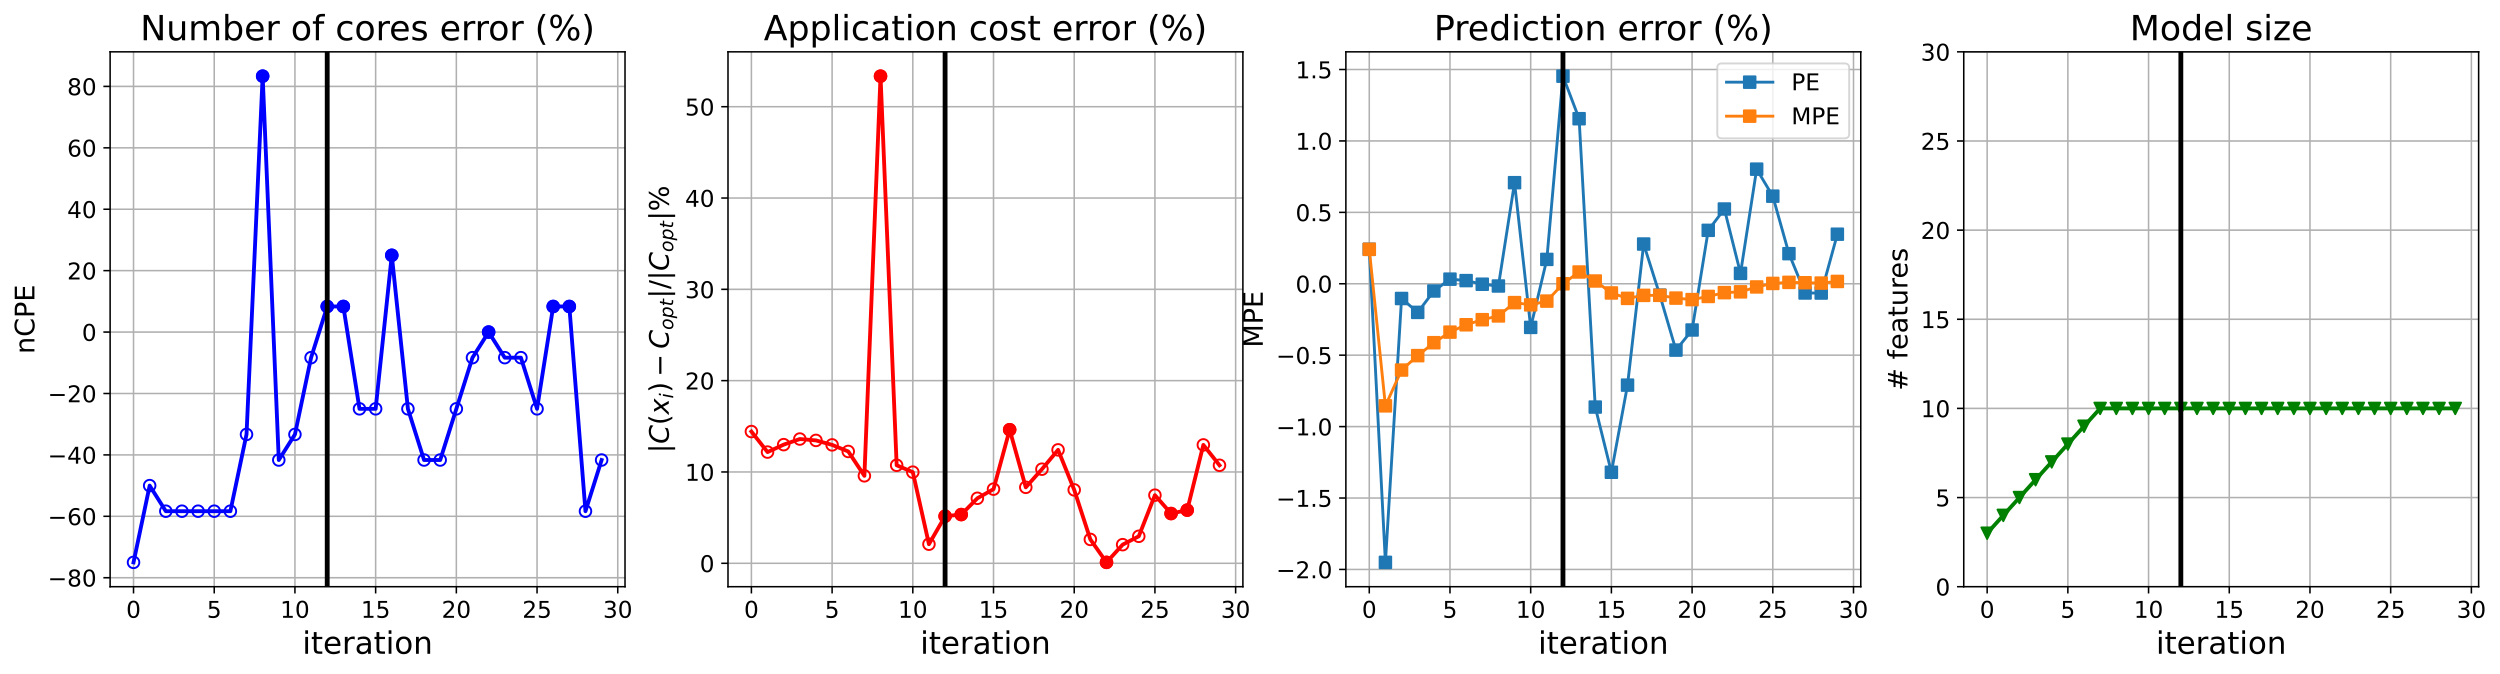 <?xml version="1.0" encoding="utf-8" standalone="no"?>
<!DOCTYPE svg PUBLIC "-//W3C//DTD SVG 1.1//EN"
  "http://www.w3.org/Graphics/SVG/1.1/DTD/svg11.dtd">
<!-- Created with matplotlib (https://matplotlib.org/) -->
<svg height="349.376pt" version="1.1" viewBox="0 0 1295.745 349.376" width="1295.745pt" xmlns="http://www.w3.org/2000/svg" xmlns:xlink="http://www.w3.org/1999/xlink">
 <defs>
  <style type="text/css">
*{stroke-linecap:butt;stroke-linejoin:round;}
  </style>
 </defs>
 <g id="figure_1">
  <g id="patch_1">
   <path d="M 0 349.376 
L 1295.745 349.376 
L 1295.745 0 
L 0 0 
z
" style="fill:#ffffff;"/>
  </g>
  <g id="axes_1">
   <g id="patch_2">
    <path d="M 57.075 304.077 
L 323.945 304.077 
L 323.945 26.877 
L 57.075 26.877 
z
" style="fill:#ffffff;"/>
   </g>
   <g id="matplotlib.axis_1">
    <g id="xtick_1">
     <g id="line2d_1">
      <path clip-path="url(#p35953353b0)" d="M 69.205 304.077 
L 69.205 26.877 
" style="fill:none;stroke:#b0b0b0;stroke-linecap:square;stroke-width:0.8;"/>
     </g>
     <g id="line2d_2">
      <defs>
       <path d="M 0 0 
L 0 3.5 
" id="meee2a0188f" style="stroke:#000000;stroke-width:0.8;"/>
      </defs>
      <g>
       <use style="stroke:#000000;stroke-width:0.8;" x="69.205" xlink:href="#meee2a0188f" y="304.077"/>
      </g>
     </g>
     <g id="text_1">
      <!-- 0 -->
      <defs>
       <path d="M 31.781 66.406 
Q 24.172 66.406 20.328 58.906 
Q 16.5 51.422 16.5 36.375 
Q 16.5 21.391 20.328 13.891 
Q 24.172 6.391 31.781 6.391 
Q 39.453 6.391 43.281 13.891 
Q 47.125 21.391 47.125 36.375 
Q 47.125 51.422 43.281 58.906 
Q 39.453 66.406 31.781 66.406 
z
M 31.781 74.219 
Q 44.047 74.219 50.516 64.516 
Q 56.984 54.828 56.984 36.375 
Q 56.984 17.969 50.516 8.266 
Q 44.047 -1.422 31.781 -1.422 
Q 19.531 -1.422 13.062 8.266 
Q 6.594 17.969 6.594 36.375 
Q 6.594 54.828 13.062 64.516 
Q 19.531 74.219 31.781 74.219 
z
" id="DejaVuSans-48"/>
      </defs>
      <g transform="translate(65.388 320.195)scale(0.12 -0.12)">
       <use xlink:href="#DejaVuSans-48"/>
      </g>
     </g>
    </g>
    <g id="xtick_2">
     <g id="line2d_3">
      <path clip-path="url(#p35953353b0)" d="M 111.035 304.077 
L 111.035 26.877 
" style="fill:none;stroke:#b0b0b0;stroke-linecap:square;stroke-width:0.8;"/>
     </g>
     <g id="line2d_4">
      <g>
       <use style="stroke:#000000;stroke-width:0.8;" x="111.035" xlink:href="#meee2a0188f" y="304.077"/>
      </g>
     </g>
     <g id="text_2">
      <!-- 5 -->
      <defs>
       <path d="M 10.797 72.906 
L 49.516 72.906 
L 49.516 64.594 
L 19.828 64.594 
L 19.828 46.734 
Q 21.969 47.469 24.109 47.828 
Q 26.266 48.188 28.422 48.188 
Q 40.625 48.188 47.75 41.5 
Q 54.891 34.812 54.891 23.391 
Q 54.891 11.625 47.562 5.094 
Q 40.234 -1.422 26.906 -1.422 
Q 22.312 -1.422 17.547 -0.641 
Q 12.797 0.141 7.719 1.703 
L 7.719 11.625 
Q 12.109 9.234 16.797 8.062 
Q 21.484 6.891 26.703 6.891 
Q 35.156 6.891 40.078 11.328 
Q 45.016 15.766 45.016 23.391 
Q 45.016 31 40.078 35.438 
Q 35.156 39.891 26.703 39.891 
Q 22.75 39.891 18.812 39.016 
Q 14.891 38.141 10.797 36.281 
z
" id="DejaVuSans-53"/>
      </defs>
      <g transform="translate(107.217 320.195)scale(0.12 -0.12)">
       <use xlink:href="#DejaVuSans-53"/>
      </g>
     </g>
    </g>
    <g id="xtick_3">
     <g id="line2d_5">
      <path clip-path="url(#p35953353b0)" d="M 152.864 304.077 
L 152.864 26.877 
" style="fill:none;stroke:#b0b0b0;stroke-linecap:square;stroke-width:0.8;"/>
     </g>
     <g id="line2d_6">
      <g>
       <use style="stroke:#000000;stroke-width:0.8;" x="152.864" xlink:href="#meee2a0188f" y="304.077"/>
      </g>
     </g>
     <g id="text_3">
      <!-- 10 -->
      <defs>
       <path d="M 12.406 8.297 
L 28.516 8.297 
L 28.516 63.922 
L 10.984 60.406 
L 10.984 69.391 
L 28.422 72.906 
L 38.281 72.906 
L 38.281 8.297 
L 54.391 8.297 
L 54.391 0 
L 12.406 0 
z
" id="DejaVuSans-49"/>
      </defs>
      <g transform="translate(145.229 320.195)scale(0.12 -0.12)">
       <use xlink:href="#DejaVuSans-49"/>
       <use x="63.623" xlink:href="#DejaVuSans-48"/>
      </g>
     </g>
    </g>
    <g id="xtick_4">
     <g id="line2d_7">
      <path clip-path="url(#p35953353b0)" d="M 194.693 304.077 
L 194.693 26.877 
" style="fill:none;stroke:#b0b0b0;stroke-linecap:square;stroke-width:0.8;"/>
     </g>
     <g id="line2d_8">
      <g>
       <use style="stroke:#000000;stroke-width:0.8;" x="194.693" xlink:href="#meee2a0188f" y="304.077"/>
      </g>
     </g>
     <g id="text_4">
      <!-- 15 -->
      <g transform="translate(187.058 320.195)scale(0.12 -0.12)">
       <use xlink:href="#DejaVuSans-49"/>
       <use x="63.623" xlink:href="#DejaVuSans-53"/>
      </g>
     </g>
    </g>
    <g id="xtick_5">
     <g id="line2d_9">
      <path clip-path="url(#p35953353b0)" d="M 236.522 304.077 
L 236.522 26.877 
" style="fill:none;stroke:#b0b0b0;stroke-linecap:square;stroke-width:0.8;"/>
     </g>
     <g id="line2d_10">
      <g>
       <use style="stroke:#000000;stroke-width:0.8;" x="236.522" xlink:href="#meee2a0188f" y="304.077"/>
      </g>
     </g>
     <g id="text_5">
      <!-- 20 -->
      <defs>
       <path d="M 19.188 8.297 
L 53.609 8.297 
L 53.609 0 
L 7.328 0 
L 7.328 8.297 
Q 12.938 14.109 22.625 23.891 
Q 32.328 33.688 34.812 36.531 
Q 39.547 41.844 41.422 45.531 
Q 43.312 49.219 43.312 52.781 
Q 43.312 58.594 39.234 62.25 
Q 35.156 65.922 28.609 65.922 
Q 23.969 65.922 18.812 64.312 
Q 13.672 62.703 7.812 59.422 
L 7.812 69.391 
Q 13.766 71.781 18.938 73 
Q 24.125 74.219 28.422 74.219 
Q 39.75 74.219 46.484 68.547 
Q 53.219 62.891 53.219 53.422 
Q 53.219 48.922 51.531 44.891 
Q 49.859 40.875 45.406 35.406 
Q 44.188 33.984 37.641 27.219 
Q 31.109 20.453 19.188 8.297 
z
" id="DejaVuSans-50"/>
      </defs>
      <g transform="translate(228.887 320.195)scale(0.12 -0.12)">
       <use xlink:href="#DejaVuSans-50"/>
       <use x="63.623" xlink:href="#DejaVuSans-48"/>
      </g>
     </g>
    </g>
    <g id="xtick_6">
     <g id="line2d_11">
      <path clip-path="url(#p35953353b0)" d="M 278.351 304.077 
L 278.351 26.877 
" style="fill:none;stroke:#b0b0b0;stroke-linecap:square;stroke-width:0.8;"/>
     </g>
     <g id="line2d_12">
      <g>
       <use style="stroke:#000000;stroke-width:0.8;" x="278.351" xlink:href="#meee2a0188f" y="304.077"/>
      </g>
     </g>
     <g id="text_6">
      <!-- 25 -->
      <g transform="translate(270.716 320.195)scale(0.12 -0.12)">
       <use xlink:href="#DejaVuSans-50"/>
       <use x="63.623" xlink:href="#DejaVuSans-53"/>
      </g>
     </g>
    </g>
    <g id="xtick_7">
     <g id="line2d_13">
      <path clip-path="url(#p35953353b0)" d="M 320.18 304.077 
L 320.18 26.877 
" style="fill:none;stroke:#b0b0b0;stroke-linecap:square;stroke-width:0.8;"/>
     </g>
     <g id="line2d_14">
      <g>
       <use style="stroke:#000000;stroke-width:0.8;" x="320.18" xlink:href="#meee2a0188f" y="304.077"/>
      </g>
     </g>
     <g id="text_7">
      <!-- 30 -->
      <defs>
       <path d="M 40.578 39.312 
Q 47.656 37.797 51.625 33 
Q 55.609 28.219 55.609 21.188 
Q 55.609 10.406 48.188 4.484 
Q 40.766 -1.422 27.094 -1.422 
Q 22.516 -1.422 17.656 -0.516 
Q 12.797 0.391 7.625 2.203 
L 7.625 11.719 
Q 11.719 9.328 16.594 8.109 
Q 21.484 6.891 26.812 6.891 
Q 36.078 6.891 40.938 10.547 
Q 45.797 14.203 45.797 21.188 
Q 45.797 27.641 41.281 31.266 
Q 36.766 34.906 28.719 34.906 
L 20.219 34.906 
L 20.219 43.016 
L 29.109 43.016 
Q 36.375 43.016 40.234 45.922 
Q 44.094 48.828 44.094 54.297 
Q 44.094 59.906 40.109 62.906 
Q 36.141 65.922 28.719 65.922 
Q 24.656 65.922 20.016 65.031 
Q 15.375 64.156 9.812 62.312 
L 9.812 71.094 
Q 15.438 72.656 20.344 73.438 
Q 25.25 74.219 29.594 74.219 
Q 40.828 74.219 47.359 69.109 
Q 53.906 64.016 53.906 55.328 
Q 53.906 49.266 50.438 45.094 
Q 46.969 40.922 40.578 39.312 
z
" id="DejaVuSans-51"/>
      </defs>
      <g transform="translate(312.545 320.195)scale(0.12 -0.12)">
       <use xlink:href="#DejaVuSans-51"/>
       <use x="63.623" xlink:href="#DejaVuSans-48"/>
      </g>
     </g>
    </g>
    <g id="text_8">
     <!-- iteration -->
     <defs>
      <path d="M 9.422 54.688 
L 18.406 54.688 
L 18.406 0 
L 9.422 0 
z
M 9.422 75.984 
L 18.406 75.984 
L 18.406 64.594 
L 9.422 64.594 
z
" id="DejaVuSans-105"/>
      <path d="M 18.312 70.219 
L 18.312 54.688 
L 36.812 54.688 
L 36.812 47.703 
L 18.312 47.703 
L 18.312 18.016 
Q 18.312 11.328 20.141 9.422 
Q 21.969 7.516 27.594 7.516 
L 36.812 7.516 
L 36.812 0 
L 27.594 0 
Q 17.188 0 13.234 3.875 
Q 9.281 7.766 9.281 18.016 
L 9.281 47.703 
L 2.688 47.703 
L 2.688 54.688 
L 9.281 54.688 
L 9.281 70.219 
z
" id="DejaVuSans-116"/>
      <path d="M 56.203 29.594 
L 56.203 25.203 
L 14.891 25.203 
Q 15.484 15.922 20.484 11.062 
Q 25.484 6.203 34.422 6.203 
Q 39.594 6.203 44.453 7.469 
Q 49.312 8.734 54.109 11.281 
L 54.109 2.781 
Q 49.266 0.734 44.188 -0.344 
Q 39.109 -1.422 33.891 -1.422 
Q 20.797 -1.422 13.156 6.188 
Q 5.516 13.812 5.516 26.812 
Q 5.516 40.234 12.766 48.109 
Q 20.016 56 32.328 56 
Q 43.359 56 49.781 48.891 
Q 56.203 41.797 56.203 29.594 
z
M 47.219 32.234 
Q 47.125 39.594 43.094 43.984 
Q 39.062 48.391 32.422 48.391 
Q 24.906 48.391 20.391 44.141 
Q 15.875 39.891 15.188 32.172 
z
" id="DejaVuSans-101"/>
      <path d="M 41.109 46.297 
Q 39.594 47.172 37.812 47.578 
Q 36.031 48 33.891 48 
Q 26.266 48 22.188 43.047 
Q 18.109 38.094 18.109 28.812 
L 18.109 0 
L 9.078 0 
L 9.078 54.688 
L 18.109 54.688 
L 18.109 46.188 
Q 20.953 51.172 25.484 53.578 
Q 30.031 56 36.531 56 
Q 37.453 56 38.578 55.875 
Q 39.703 55.766 41.062 55.516 
z
" id="DejaVuSans-114"/>
      <path d="M 34.281 27.484 
Q 23.391 27.484 19.188 25 
Q 14.984 22.516 14.984 16.5 
Q 14.984 11.719 18.141 8.906 
Q 21.297 6.109 26.703 6.109 
Q 34.188 6.109 38.703 11.406 
Q 43.219 16.703 43.219 25.484 
L 43.219 27.484 
z
M 52.203 31.203 
L 52.203 0 
L 43.219 0 
L 43.219 8.297 
Q 40.141 3.328 35.547 0.953 
Q 30.953 -1.422 24.312 -1.422 
Q 15.922 -1.422 10.953 3.297 
Q 6 8.016 6 15.922 
Q 6 25.141 12.172 29.828 
Q 18.359 34.516 30.609 34.516 
L 43.219 34.516 
L 43.219 35.406 
Q 43.219 41.609 39.141 45 
Q 35.062 48.391 27.688 48.391 
Q 23 48.391 18.547 47.266 
Q 14.109 46.141 10.016 43.891 
L 10.016 52.203 
Q 14.938 54.109 19.578 55.047 
Q 24.219 56 28.609 56 
Q 40.484 56 46.344 49.844 
Q 52.203 43.703 52.203 31.203 
z
" id="DejaVuSans-97"/>
      <path d="M 30.609 48.391 
Q 23.391 48.391 19.188 42.75 
Q 14.984 37.109 14.984 27.297 
Q 14.984 17.484 19.156 11.844 
Q 23.344 6.203 30.609 6.203 
Q 37.797 6.203 41.984 11.859 
Q 46.188 17.531 46.188 27.297 
Q 46.188 37.016 41.984 42.703 
Q 37.797 48.391 30.609 48.391 
z
M 30.609 56 
Q 42.328 56 49.016 48.375 
Q 55.719 40.766 55.719 27.297 
Q 55.719 13.875 49.016 6.219 
Q 42.328 -1.422 30.609 -1.422 
Q 18.844 -1.422 12.172 6.219 
Q 5.516 13.875 5.516 27.297 
Q 5.516 40.766 12.172 48.375 
Q 18.844 56 30.609 56 
z
" id="DejaVuSans-111"/>
      <path d="M 54.891 33.016 
L 54.891 0 
L 45.906 0 
L 45.906 32.719 
Q 45.906 40.484 42.875 44.328 
Q 39.844 48.188 33.797 48.188 
Q 26.516 48.188 22.312 43.547 
Q 18.109 38.922 18.109 30.906 
L 18.109 0 
L 9.078 0 
L 9.078 54.688 
L 18.109 54.688 
L 18.109 46.188 
Q 21.344 51.125 25.703 53.562 
Q 30.078 56 35.797 56 
Q 45.219 56 50.047 50.172 
Q 54.891 44.344 54.891 33.016 
z
" id="DejaVuSans-110"/>
     </defs>
     <g transform="translate(156.714 338.848)scale(0.16 -0.16)">
      <use xlink:href="#DejaVuSans-105"/>
      <use x="27.783" xlink:href="#DejaVuSans-116"/>
      <use x="66.992" xlink:href="#DejaVuSans-101"/>
      <use x="128.516" xlink:href="#DejaVuSans-114"/>
      <use x="169.629" xlink:href="#DejaVuSans-97"/>
      <use x="230.908" xlink:href="#DejaVuSans-116"/>
      <use x="270.117" xlink:href="#DejaVuSans-105"/>
      <use x="297.9" xlink:href="#DejaVuSans-111"/>
      <use x="359.082" xlink:href="#DejaVuSans-110"/>
     </g>
    </g>
   </g>
   <g id="matplotlib.axis_2">
    <g id="ytick_1">
     <g id="line2d_15">
      <path clip-path="url(#p35953353b0)" d="M 57.075 299.435 
L 323.945 299.435 
" style="fill:none;stroke:#b0b0b0;stroke-linecap:square;stroke-width:0.8;"/>
     </g>
     <g id="line2d_16">
      <defs>
       <path d="M 0 0 
L -3.5 0 
" id="m43efb8a1c8" style="stroke:#000000;stroke-width:0.8;"/>
      </defs>
      <g>
       <use style="stroke:#000000;stroke-width:0.8;" x="57.075" xlink:href="#m43efb8a1c8" y="299.435"/>
      </g>
     </g>
     <g id="text_9">
      <!-- −80 -->
      <defs>
       <path d="M 10.594 35.5 
L 73.188 35.5 
L 73.188 27.203 
L 10.594 27.203 
z
" id="DejaVuSans-8722"/>
       <path d="M 31.781 34.625 
Q 24.75 34.625 20.719 30.859 
Q 16.703 27.094 16.703 20.516 
Q 16.703 13.922 20.719 10.156 
Q 24.75 6.391 31.781 6.391 
Q 38.812 6.391 42.859 10.172 
Q 46.922 13.969 46.922 20.516 
Q 46.922 27.094 42.891 30.859 
Q 38.875 34.625 31.781 34.625 
z
M 21.922 38.812 
Q 15.578 40.375 12.031 44.719 
Q 8.5 49.078 8.5 55.328 
Q 8.5 64.062 14.719 69.141 
Q 20.953 74.219 31.781 74.219 
Q 42.672 74.219 48.875 69.141 
Q 55.078 64.062 55.078 55.328 
Q 55.078 49.078 51.531 44.719 
Q 48 40.375 41.703 38.812 
Q 48.828 37.156 52.797 32.312 
Q 56.781 27.484 56.781 20.516 
Q 56.781 9.906 50.312 4.234 
Q 43.844 -1.422 31.781 -1.422 
Q 19.734 -1.422 13.25 4.234 
Q 6.781 9.906 6.781 20.516 
Q 6.781 27.484 10.781 32.312 
Q 14.797 37.156 21.922 38.812 
z
M 18.312 54.391 
Q 18.312 48.734 21.844 45.562 
Q 25.391 42.391 31.781 42.391 
Q 38.141 42.391 41.719 45.562 
Q 45.312 48.734 45.312 54.391 
Q 45.312 60.062 41.719 63.234 
Q 38.141 66.406 31.781 66.406 
Q 25.391 66.406 21.844 63.234 
Q 18.312 60.062 18.312 54.391 
z
" id="DejaVuSans-56"/>
      </defs>
      <g transform="translate(24.749 303.994)scale(0.12 -0.12)">
       <use xlink:href="#DejaVuSans-8722"/>
       <use x="83.789" xlink:href="#DejaVuSans-56"/>
       <use x="147.412" xlink:href="#DejaVuSans-48"/>
      </g>
     </g>
    </g>
    <g id="ytick_2">
     <g id="line2d_17">
      <path clip-path="url(#p35953353b0)" d="M 57.075 267.604 
L 323.945 267.604 
" style="fill:none;stroke:#b0b0b0;stroke-linecap:square;stroke-width:0.8;"/>
     </g>
     <g id="line2d_18">
      <g>
       <use style="stroke:#000000;stroke-width:0.8;" x="57.075" xlink:href="#m43efb8a1c8" y="267.604"/>
      </g>
     </g>
     <g id="text_10">
      <!-- −60 -->
      <defs>
       <path d="M 33.016 40.375 
Q 26.375 40.375 22.484 35.828 
Q 18.609 31.297 18.609 23.391 
Q 18.609 15.531 22.484 10.953 
Q 26.375 6.391 33.016 6.391 
Q 39.656 6.391 43.531 10.953 
Q 47.406 15.531 47.406 23.391 
Q 47.406 31.297 43.531 35.828 
Q 39.656 40.375 33.016 40.375 
z
M 52.594 71.297 
L 52.594 62.312 
Q 48.875 64.062 45.094 64.984 
Q 41.312 65.922 37.594 65.922 
Q 27.828 65.922 22.672 59.328 
Q 17.531 52.734 16.797 39.406 
Q 19.672 43.656 24.016 45.922 
Q 28.375 48.188 33.594 48.188 
Q 44.578 48.188 50.953 41.516 
Q 57.328 34.859 57.328 23.391 
Q 57.328 12.156 50.688 5.359 
Q 44.047 -1.422 33.016 -1.422 
Q 20.359 -1.422 13.672 8.266 
Q 6.984 17.969 6.984 36.375 
Q 6.984 53.656 15.188 63.938 
Q 23.391 74.219 37.203 74.219 
Q 40.922 74.219 44.703 73.484 
Q 48.484 72.75 52.594 71.297 
z
" id="DejaVuSans-54"/>
      </defs>
      <g transform="translate(24.749 272.163)scale(0.12 -0.12)">
       <use xlink:href="#DejaVuSans-8722"/>
       <use x="83.789" xlink:href="#DejaVuSans-54"/>
       <use x="147.412" xlink:href="#DejaVuSans-48"/>
      </g>
     </g>
    </g>
    <g id="ytick_3">
     <g id="line2d_19">
      <path clip-path="url(#p35953353b0)" d="M 57.075 235.772 
L 323.945 235.772 
" style="fill:none;stroke:#b0b0b0;stroke-linecap:square;stroke-width:0.8;"/>
     </g>
     <g id="line2d_20">
      <g>
       <use style="stroke:#000000;stroke-width:0.8;" x="57.075" xlink:href="#m43efb8a1c8" y="235.772"/>
      </g>
     </g>
     <g id="text_11">
      <!-- −40 -->
      <defs>
       <path d="M 37.797 64.312 
L 12.891 25.391 
L 37.797 25.391 
z
M 35.203 72.906 
L 47.609 72.906 
L 47.609 25.391 
L 58.016 25.391 
L 58.016 17.188 
L 47.609 17.188 
L 47.609 0 
L 37.797 0 
L 37.797 17.188 
L 4.891 17.188 
L 4.891 26.703 
z
" id="DejaVuSans-52"/>
      </defs>
      <g transform="translate(24.749 240.331)scale(0.12 -0.12)">
       <use xlink:href="#DejaVuSans-8722"/>
       <use x="83.789" xlink:href="#DejaVuSans-52"/>
       <use x="147.412" xlink:href="#DejaVuSans-48"/>
      </g>
     </g>
    </g>
    <g id="ytick_4">
     <g id="line2d_21">
      <path clip-path="url(#p35953353b0)" d="M 57.075 203.94 
L 323.945 203.94 
" style="fill:none;stroke:#b0b0b0;stroke-linecap:square;stroke-width:0.8;"/>
     </g>
     <g id="line2d_22">
      <g>
       <use style="stroke:#000000;stroke-width:0.8;" x="57.075" xlink:href="#m43efb8a1c8" y="203.94"/>
      </g>
     </g>
     <g id="text_12">
      <!-- −20 -->
      <g transform="translate(24.749 208.499)scale(0.12 -0.12)">
       <use xlink:href="#DejaVuSans-8722"/>
       <use x="83.789" xlink:href="#DejaVuSans-50"/>
       <use x="147.412" xlink:href="#DejaVuSans-48"/>
      </g>
     </g>
    </g>
    <g id="ytick_5">
     <g id="line2d_23">
      <path clip-path="url(#p35953353b0)" d="M 57.075 172.109 
L 323.945 172.109 
" style="fill:none;stroke:#b0b0b0;stroke-linecap:square;stroke-width:0.8;"/>
     </g>
     <g id="line2d_24">
      <g>
       <use style="stroke:#000000;stroke-width:0.8;" x="57.075" xlink:href="#m43efb8a1c8" y="172.109"/>
      </g>
     </g>
     <g id="text_13">
      <!-- 0 -->
      <g transform="translate(42.44 176.668)scale(0.12 -0.12)">
       <use xlink:href="#DejaVuSans-48"/>
      </g>
     </g>
    </g>
    <g id="ytick_6">
     <g id="line2d_25">
      <path clip-path="url(#p35953353b0)" d="M 57.075 140.277 
L 323.945 140.277 
" style="fill:none;stroke:#b0b0b0;stroke-linecap:square;stroke-width:0.8;"/>
     </g>
     <g id="line2d_26">
      <g>
       <use style="stroke:#000000;stroke-width:0.8;" x="57.075" xlink:href="#m43efb8a1c8" y="140.277"/>
      </g>
     </g>
     <g id="text_14">
      <!-- 20 -->
      <g transform="translate(34.805 144.836)scale(0.12 -0.12)">
       <use xlink:href="#DejaVuSans-50"/>
       <use x="63.623" xlink:href="#DejaVuSans-48"/>
      </g>
     </g>
    </g>
    <g id="ytick_7">
     <g id="line2d_27">
      <path clip-path="url(#p35953353b0)" d="M 57.075 108.446 
L 323.945 108.446 
" style="fill:none;stroke:#b0b0b0;stroke-linecap:square;stroke-width:0.8;"/>
     </g>
     <g id="line2d_28">
      <g>
       <use style="stroke:#000000;stroke-width:0.8;" x="57.075" xlink:href="#m43efb8a1c8" y="108.446"/>
      </g>
     </g>
     <g id="text_15">
      <!-- 40 -->
      <g transform="translate(34.805 113.005)scale(0.12 -0.12)">
       <use xlink:href="#DejaVuSans-52"/>
       <use x="63.623" xlink:href="#DejaVuSans-48"/>
      </g>
     </g>
    </g>
    <g id="ytick_8">
     <g id="line2d_29">
      <path clip-path="url(#p35953353b0)" d="M 57.075 76.614 
L 323.945 76.614 
" style="fill:none;stroke:#b0b0b0;stroke-linecap:square;stroke-width:0.8;"/>
     </g>
     <g id="line2d_30">
      <g>
       <use style="stroke:#000000;stroke-width:0.8;" x="57.075" xlink:href="#m43efb8a1c8" y="76.614"/>
      </g>
     </g>
     <g id="text_16">
      <!-- 60 -->
      <g transform="translate(34.805 81.173)scale(0.12 -0.12)">
       <use xlink:href="#DejaVuSans-54"/>
       <use x="63.623" xlink:href="#DejaVuSans-48"/>
      </g>
     </g>
    </g>
    <g id="ytick_9">
     <g id="line2d_31">
      <path clip-path="url(#p35953353b0)" d="M 57.075 44.782 
L 323.945 44.782 
" style="fill:none;stroke:#b0b0b0;stroke-linecap:square;stroke-width:0.8;"/>
     </g>
     <g id="line2d_32">
      <g>
       <use style="stroke:#000000;stroke-width:0.8;" x="57.075" xlink:href="#m43efb8a1c8" y="44.782"/>
      </g>
     </g>
     <g id="text_17">
      <!-- 80 -->
      <g transform="translate(34.805 49.342)scale(0.12 -0.12)">
       <use xlink:href="#DejaVuSans-56"/>
       <use x="63.623" xlink:href="#DejaVuSans-48"/>
      </g>
     </g>
    </g>
    <g id="text_18">
     <!-- nCPE -->
     <defs>
      <path d="M 64.406 67.281 
L 64.406 56.891 
Q 59.422 61.531 53.781 63.812 
Q 48.141 66.109 41.797 66.109 
Q 29.297 66.109 22.656 58.469 
Q 16.016 50.828 16.016 36.375 
Q 16.016 21.969 22.656 14.328 
Q 29.297 6.688 41.797 6.688 
Q 48.141 6.688 53.781 8.984 
Q 59.422 11.281 64.406 15.922 
L 64.406 5.609 
Q 59.234 2.094 53.438 0.328 
Q 47.656 -1.422 41.219 -1.422 
Q 24.656 -1.422 15.125 8.703 
Q 5.609 18.844 5.609 36.375 
Q 5.609 53.953 15.125 64.078 
Q 24.656 74.219 41.219 74.219 
Q 47.75 74.219 53.531 72.484 
Q 59.328 70.75 64.406 67.281 
z
" id="DejaVuSans-67"/>
      <path d="M 19.672 64.797 
L 19.672 37.406 
L 32.078 37.406 
Q 38.969 37.406 42.719 40.969 
Q 46.484 44.531 46.484 51.125 
Q 46.484 57.672 42.719 61.234 
Q 38.969 64.797 32.078 64.797 
z
M 9.812 72.906 
L 32.078 72.906 
Q 44.344 72.906 50.609 67.359 
Q 56.891 61.812 56.891 51.125 
Q 56.891 40.328 50.609 34.812 
Q 44.344 29.297 32.078 29.297 
L 19.672 29.297 
L 19.672 0 
L 9.812 0 
z
" id="DejaVuSans-80"/>
      <path d="M 9.812 72.906 
L 55.906 72.906 
L 55.906 64.594 
L 19.672 64.594 
L 19.672 43.016 
L 54.391 43.016 
L 54.391 34.719 
L 19.672 34.719 
L 19.672 8.297 
L 56.781 8.297 
L 56.781 0 
L 9.812 0 
z
" id="DejaVuSans-69"/>
     </defs>
     <g transform="translate(17.838 183.445)rotate(-90)scale(0.14 -0.14)">
      <use xlink:href="#DejaVuSans-110"/>
      <use x="63.379" xlink:href="#DejaVuSans-67"/>
      <use x="133.203" xlink:href="#DejaVuSans-80"/>
      <use x="193.506" xlink:href="#DejaVuSans-69"/>
     </g>
    </g>
   </g>
   <g id="line2d_33">
    <path clip-path="url(#p35953353b0)" d="M 69.205 291.477 
L 77.571 251.688 
L 85.937 264.951 
L 94.303 264.951 
L 102.669 264.951 
L 111.035 264.951 
L 119.4 264.951 
L 127.766 225.161 
L 136.132 39.477 
L 144.498 238.425 
L 152.864 225.161 
L 161.229 185.372 
L 169.595 158.846 
L 177.961 158.846 
L 186.327 211.898 
L 194.693 211.898 
L 203.059 132.319 
L 211.424 211.898 
L 219.79 238.425 
L 228.156 238.425 
L 236.522 211.898 
L 244.888 185.372 
L 253.253 172.109 
L 261.619 185.372 
L 269.985 185.372 
L 278.351 211.898 
L 286.717 158.846 
L 295.082 158.846 
L 303.448 264.951 
L 311.814 238.425 
" style="fill:none;stroke:#0000ff;stroke-linecap:square;stroke-width:2;"/>
    <defs>
     <path d="M 0 3 
C 0.796 3 1.559 2.684 2.121 2.121 
C 2.684 1.559 3 0.796 3 0 
C 3 -0.796 2.684 -1.559 2.121 -2.121 
C 1.559 -2.684 0.796 -3 0 -3 
C -0.796 -3 -1.559 -2.684 -2.121 -2.121 
C -2.684 -1.559 -3 -0.796 -3 0 
C -3 0.796 -2.684 1.559 -2.121 2.121 
C -1.559 2.684 -0.796 3 0 3 
z
" id="mace397b932" style="stroke:#0000ff;"/>
    </defs>
    <g clip-path="url(#p35953353b0)">
     <use style="fill-opacity:0;stroke:#0000ff;" x="69.205" xlink:href="#mace397b932" y="291.477"/>
     <use style="fill-opacity:0;stroke:#0000ff;" x="77.571" xlink:href="#mace397b932" y="251.688"/>
     <use style="fill-opacity:0;stroke:#0000ff;" x="85.937" xlink:href="#mace397b932" y="264.951"/>
     <use style="fill-opacity:0;stroke:#0000ff;" x="94.303" xlink:href="#mace397b932" y="264.951"/>
     <use style="fill-opacity:0;stroke:#0000ff;" x="102.669" xlink:href="#mace397b932" y="264.951"/>
     <use style="fill-opacity:0;stroke:#0000ff;" x="111.035" xlink:href="#mace397b932" y="264.951"/>
     <use style="fill-opacity:0;stroke:#0000ff;" x="119.4" xlink:href="#mace397b932" y="264.951"/>
     <use style="fill-opacity:0;stroke:#0000ff;" x="127.766" xlink:href="#mace397b932" y="225.161"/>
     <use style="fill-opacity:0;stroke:#0000ff;" x="136.132" xlink:href="#mace397b932" y="39.477"/>
     <use style="fill-opacity:0;stroke:#0000ff;" x="144.498" xlink:href="#mace397b932" y="238.425"/>
     <use style="fill-opacity:0;stroke:#0000ff;" x="152.864" xlink:href="#mace397b932" y="225.161"/>
     <use style="fill-opacity:0;stroke:#0000ff;" x="161.229" xlink:href="#mace397b932" y="185.372"/>
     <use style="fill-opacity:0;stroke:#0000ff;" x="169.595" xlink:href="#mace397b932" y="158.846"/>
     <use style="fill-opacity:0;stroke:#0000ff;" x="177.961" xlink:href="#mace397b932" y="158.846"/>
     <use style="fill-opacity:0;stroke:#0000ff;" x="186.327" xlink:href="#mace397b932" y="211.898"/>
     <use style="fill-opacity:0;stroke:#0000ff;" x="194.693" xlink:href="#mace397b932" y="211.898"/>
     <use style="fill-opacity:0;stroke:#0000ff;" x="203.059" xlink:href="#mace397b932" y="132.319"/>
     <use style="fill-opacity:0;stroke:#0000ff;" x="211.424" xlink:href="#mace397b932" y="211.898"/>
     <use style="fill-opacity:0;stroke:#0000ff;" x="219.79" xlink:href="#mace397b932" y="238.425"/>
     <use style="fill-opacity:0;stroke:#0000ff;" x="228.156" xlink:href="#mace397b932" y="238.425"/>
     <use style="fill-opacity:0;stroke:#0000ff;" x="236.522" xlink:href="#mace397b932" y="211.898"/>
     <use style="fill-opacity:0;stroke:#0000ff;" x="244.888" xlink:href="#mace397b932" y="185.372"/>
     <use style="fill-opacity:0;stroke:#0000ff;" x="253.253" xlink:href="#mace397b932" y="172.109"/>
     <use style="fill-opacity:0;stroke:#0000ff;" x="261.619" xlink:href="#mace397b932" y="185.372"/>
     <use style="fill-opacity:0;stroke:#0000ff;" x="269.985" xlink:href="#mace397b932" y="185.372"/>
     <use style="fill-opacity:0;stroke:#0000ff;" x="278.351" xlink:href="#mace397b932" y="211.898"/>
     <use style="fill-opacity:0;stroke:#0000ff;" x="286.717" xlink:href="#mace397b932" y="158.846"/>
     <use style="fill-opacity:0;stroke:#0000ff;" x="295.082" xlink:href="#mace397b932" y="158.846"/>
     <use style="fill-opacity:0;stroke:#0000ff;" x="303.448" xlink:href="#mace397b932" y="264.951"/>
     <use style="fill-opacity:0;stroke:#0000ff;" x="311.814" xlink:href="#mace397b932" y="238.425"/>
    </g>
   </g>
   <g id="line2d_34">
    <defs>
     <path d="M 0 3 
C 0.796 3 1.559 2.684 2.121 2.121 
C 2.684 1.559 3 0.796 3 0 
C 3 -0.796 2.684 -1.559 2.121 -2.121 
C 1.559 -2.684 0.796 -3 0 -3 
C -0.796 -3 -1.559 -2.684 -2.121 -2.121 
C -2.684 -1.559 -3 -0.796 -3 0 
C -3 0.796 -2.684 1.559 -2.121 2.121 
C -1.559 2.684 -0.796 3 0 3 
z
" id="m0dab85f27c" style="stroke:#0000ff;"/>
    </defs>
    <g clip-path="url(#p35953353b0)">
     <use style="fill:#0000ff;stroke:#0000ff;" x="136.132" xlink:href="#m0dab85f27c" y="39.477"/>
    </g>
   </g>
   <g id="line2d_35">
    <g clip-path="url(#p35953353b0)">
     <use style="fill:#0000ff;stroke:#0000ff;" x="169.595" xlink:href="#m0dab85f27c" y="158.846"/>
    </g>
   </g>
   <g id="line2d_36">
    <g clip-path="url(#p35953353b0)">
     <use style="fill:#0000ff;stroke:#0000ff;" x="177.961" xlink:href="#m0dab85f27c" y="158.846"/>
    </g>
   </g>
   <g id="line2d_37">
    <g clip-path="url(#p35953353b0)">
     <use style="fill:#0000ff;stroke:#0000ff;" x="203.059" xlink:href="#m0dab85f27c" y="132.319"/>
    </g>
   </g>
   <g id="line2d_38">
    <g clip-path="url(#p35953353b0)">
     <use style="fill:#0000ff;stroke:#0000ff;" x="253.253" xlink:href="#m0dab85f27c" y="172.109"/>
    </g>
   </g>
   <g id="line2d_39">
    <g clip-path="url(#p35953353b0)">
     <use style="fill:#0000ff;stroke:#0000ff;" x="286.717" xlink:href="#m0dab85f27c" y="158.846"/>
    </g>
   </g>
   <g id="line2d_40">
    <g clip-path="url(#p35953353b0)">
     <use style="fill:#0000ff;stroke:#0000ff;" x="295.082" xlink:href="#m0dab85f27c" y="158.846"/>
    </g>
   </g>
   <g id="line2d_41">
    <path clip-path="url(#p35953353b0)" d="M 169.595 304.077 
L 169.595 26.877 
" style="fill:none;stroke:#000000;stroke-linecap:square;stroke-width:2.5;"/>
   </g>
   <g id="patch_3">
    <path d="M 57.075 304.077 
L 57.075 26.877 
" style="fill:none;stroke:#000000;stroke-linecap:square;stroke-linejoin:miter;stroke-width:0.8;"/>
   </g>
   <g id="patch_4">
    <path d="M 323.945 304.077 
L 323.945 26.877 
" style="fill:none;stroke:#000000;stroke-linecap:square;stroke-linejoin:miter;stroke-width:0.8;"/>
   </g>
   <g id="patch_5">
    <path d="M 57.075 304.077 
L 323.945 304.077 
" style="fill:none;stroke:#000000;stroke-linecap:square;stroke-linejoin:miter;stroke-width:0.8;"/>
   </g>
   <g id="patch_6">
    <path d="M 57.075 26.877 
L 323.945 26.877 
" style="fill:none;stroke:#000000;stroke-linecap:square;stroke-linejoin:miter;stroke-width:0.8;"/>
   </g>
   <g id="text_19">
    <!-- Number of cores error (%) -->
    <defs>
     <path d="M 9.812 72.906 
L 23.094 72.906 
L 55.422 11.922 
L 55.422 72.906 
L 64.984 72.906 
L 64.984 0 
L 51.703 0 
L 19.391 60.984 
L 19.391 0 
L 9.812 0 
z
" id="DejaVuSans-78"/>
     <path d="M 8.5 21.578 
L 8.5 54.688 
L 17.484 54.688 
L 17.484 21.922 
Q 17.484 14.156 20.5 10.266 
Q 23.531 6.391 29.594 6.391 
Q 36.859 6.391 41.078 11.031 
Q 45.312 15.672 45.312 23.688 
L 45.312 54.688 
L 54.297 54.688 
L 54.297 0 
L 45.312 0 
L 45.312 8.406 
Q 42.047 3.422 37.719 1 
Q 33.406 -1.422 27.688 -1.422 
Q 18.266 -1.422 13.375 4.438 
Q 8.5 10.297 8.5 21.578 
z
M 31.109 56 
z
" id="DejaVuSans-117"/>
     <path d="M 52 44.188 
Q 55.375 50.25 60.062 53.125 
Q 64.75 56 71.094 56 
Q 79.641 56 84.281 50.016 
Q 88.922 44.047 88.922 33.016 
L 88.922 0 
L 79.891 0 
L 79.891 32.719 
Q 79.891 40.578 77.094 44.375 
Q 74.312 48.188 68.609 48.188 
Q 61.625 48.188 57.562 43.547 
Q 53.516 38.922 53.516 30.906 
L 53.516 0 
L 44.484 0 
L 44.484 32.719 
Q 44.484 40.625 41.703 44.406 
Q 38.922 48.188 33.109 48.188 
Q 26.219 48.188 22.156 43.531 
Q 18.109 38.875 18.109 30.906 
L 18.109 0 
L 9.078 0 
L 9.078 54.688 
L 18.109 54.688 
L 18.109 46.188 
Q 21.188 51.219 25.484 53.609 
Q 29.781 56 35.688 56 
Q 41.656 56 45.828 52.969 
Q 50 49.953 52 44.188 
z
" id="DejaVuSans-109"/>
     <path d="M 48.688 27.297 
Q 48.688 37.203 44.609 42.844 
Q 40.531 48.484 33.406 48.484 
Q 26.266 48.484 22.188 42.844 
Q 18.109 37.203 18.109 27.297 
Q 18.109 17.391 22.188 11.75 
Q 26.266 6.109 33.406 6.109 
Q 40.531 6.109 44.609 11.75 
Q 48.688 17.391 48.688 27.297 
z
M 18.109 46.391 
Q 20.953 51.266 25.266 53.625 
Q 29.594 56 35.594 56 
Q 45.562 56 51.781 48.094 
Q 58.016 40.188 58.016 27.297 
Q 58.016 14.406 51.781 6.484 
Q 45.562 -1.422 35.594 -1.422 
Q 29.594 -1.422 25.266 0.953 
Q 20.953 3.328 18.109 8.203 
L 18.109 0 
L 9.078 0 
L 9.078 75.984 
L 18.109 75.984 
z
" id="DejaVuSans-98"/>
     <path id="DejaVuSans-32"/>
     <path d="M 37.109 75.984 
L 37.109 68.5 
L 28.516 68.5 
Q 23.688 68.5 21.797 66.547 
Q 19.922 64.594 19.922 59.516 
L 19.922 54.688 
L 34.719 54.688 
L 34.719 47.703 
L 19.922 47.703 
L 19.922 0 
L 10.891 0 
L 10.891 47.703 
L 2.297 47.703 
L 2.297 54.688 
L 10.891 54.688 
L 10.891 58.5 
Q 10.891 67.625 15.141 71.797 
Q 19.391 75.984 28.609 75.984 
z
" id="DejaVuSans-102"/>
     <path d="M 48.781 52.594 
L 48.781 44.188 
Q 44.969 46.297 41.141 47.344 
Q 37.312 48.391 33.406 48.391 
Q 24.656 48.391 19.812 42.844 
Q 14.984 37.312 14.984 27.297 
Q 14.984 17.281 19.812 11.734 
Q 24.656 6.203 33.406 6.203 
Q 37.312 6.203 41.141 7.25 
Q 44.969 8.297 48.781 10.406 
L 48.781 2.094 
Q 45.016 0.344 40.984 -0.531 
Q 36.969 -1.422 32.422 -1.422 
Q 20.062 -1.422 12.781 6.344 
Q 5.516 14.109 5.516 27.297 
Q 5.516 40.672 12.859 48.328 
Q 20.219 56 33.016 56 
Q 37.156 56 41.109 55.141 
Q 45.062 54.297 48.781 52.594 
z
" id="DejaVuSans-99"/>
     <path d="M 44.281 53.078 
L 44.281 44.578 
Q 40.484 46.531 36.375 47.5 
Q 32.281 48.484 27.875 48.484 
Q 21.188 48.484 17.844 46.438 
Q 14.5 44.391 14.5 40.281 
Q 14.5 37.156 16.891 35.375 
Q 19.281 33.594 26.516 31.984 
L 29.594 31.297 
Q 39.156 29.25 43.188 25.516 
Q 47.219 21.781 47.219 15.094 
Q 47.219 7.469 41.188 3.016 
Q 35.156 -1.422 24.609 -1.422 
Q 20.219 -1.422 15.453 -0.562 
Q 10.688 0.297 5.422 2 
L 5.422 11.281 
Q 10.406 8.688 15.234 7.391 
Q 20.062 6.109 24.812 6.109 
Q 31.156 6.109 34.562 8.281 
Q 37.984 10.453 37.984 14.406 
Q 37.984 18.062 35.516 20.016 
Q 33.062 21.969 24.703 23.781 
L 21.578 24.516 
Q 13.234 26.266 9.516 29.906 
Q 5.812 33.547 5.812 39.891 
Q 5.812 47.609 11.281 51.797 
Q 16.75 56 26.812 56 
Q 31.781 56 36.172 55.266 
Q 40.578 54.547 44.281 53.078 
z
" id="DejaVuSans-115"/>
     <path d="M 31 75.875 
Q 24.469 64.656 21.281 53.656 
Q 18.109 42.672 18.109 31.391 
Q 18.109 20.125 21.312 9.062 
Q 24.516 -2 31 -13.188 
L 23.188 -13.188 
Q 15.875 -1.703 12.234 9.375 
Q 8.594 20.453 8.594 31.391 
Q 8.594 42.281 12.203 53.312 
Q 15.828 64.359 23.188 75.875 
z
" id="DejaVuSans-40"/>
     <path d="M 72.703 32.078 
Q 68.453 32.078 66.031 28.469 
Q 63.625 24.859 63.625 18.406 
Q 63.625 12.062 66.031 8.422 
Q 68.453 4.781 72.703 4.781 
Q 76.859 4.781 79.266 8.422 
Q 81.688 12.062 81.688 18.406 
Q 81.688 24.812 79.266 28.438 
Q 76.859 32.078 72.703 32.078 
z
M 72.703 38.281 
Q 80.422 38.281 84.953 32.906 
Q 89.5 27.547 89.5 18.406 
Q 89.5 9.281 84.938 3.922 
Q 80.375 -1.422 72.703 -1.422 
Q 64.891 -1.422 60.344 3.922 
Q 55.812 9.281 55.812 18.406 
Q 55.812 27.594 60.375 32.938 
Q 64.938 38.281 72.703 38.281 
z
M 22.312 68.016 
Q 18.109 68.016 15.688 64.375 
Q 13.281 60.75 13.281 54.391 
Q 13.281 47.953 15.672 44.328 
Q 18.062 40.719 22.312 40.719 
Q 26.562 40.719 28.969 44.328 
Q 31.391 47.953 31.391 54.391 
Q 31.391 60.688 28.953 64.344 
Q 26.516 68.016 22.312 68.016 
z
M 66.406 74.219 
L 74.219 74.219 
L 28.609 -1.422 
L 20.797 -1.422 
z
M 22.312 74.219 
Q 30.031 74.219 34.609 68.875 
Q 39.203 63.531 39.203 54.391 
Q 39.203 45.172 34.641 39.844 
Q 30.078 34.516 22.312 34.516 
Q 14.547 34.516 10.031 39.859 
Q 5.516 45.219 5.516 54.391 
Q 5.516 63.484 10.047 68.844 
Q 14.594 74.219 22.312 74.219 
z
" id="DejaVuSans-37"/>
     <path d="M 8.016 75.875 
L 15.828 75.875 
Q 23.141 64.359 26.781 53.312 
Q 30.422 42.281 30.422 31.391 
Q 30.422 20.453 26.781 9.375 
Q 23.141 -1.703 15.828 -13.188 
L 8.016 -13.188 
Q 14.5 -2 17.703 9.062 
Q 20.906 20.125 20.906 31.391 
Q 20.906 42.672 17.703 53.656 
Q 14.5 64.656 8.016 75.875 
z
" id="DejaVuSans-41"/>
    </defs>
    <g transform="translate(72.701 20.877)scale(0.18 -0.18)">
     <use xlink:href="#DejaVuSans-78"/>
     <use x="74.805" xlink:href="#DejaVuSans-117"/>
     <use x="138.184" xlink:href="#DejaVuSans-109"/>
     <use x="235.596" xlink:href="#DejaVuSans-98"/>
     <use x="299.072" xlink:href="#DejaVuSans-101"/>
     <use x="360.596" xlink:href="#DejaVuSans-114"/>
     <use x="401.709" xlink:href="#DejaVuSans-32"/>
     <use x="433.496" xlink:href="#DejaVuSans-111"/>
     <use x="494.678" xlink:href="#DejaVuSans-102"/>
     <use x="529.883" xlink:href="#DejaVuSans-32"/>
     <use x="561.67" xlink:href="#DejaVuSans-99"/>
     <use x="616.65" xlink:href="#DejaVuSans-111"/>
     <use x="677.832" xlink:href="#DejaVuSans-114"/>
     <use x="716.695" xlink:href="#DejaVuSans-101"/>
     <use x="778.219" xlink:href="#DejaVuSans-115"/>
     <use x="830.318" xlink:href="#DejaVuSans-32"/>
     <use x="862.105" xlink:href="#DejaVuSans-101"/>
     <use x="923.629" xlink:href="#DejaVuSans-114"/>
     <use x="962.992" xlink:href="#DejaVuSans-114"/>
     <use x="1001.855" xlink:href="#DejaVuSans-111"/>
     <use x="1063.037" xlink:href="#DejaVuSans-114"/>
     <use x="1104.15" xlink:href="#DejaVuSans-32"/>
     <use x="1135.938" xlink:href="#DejaVuSans-40"/>
     <use x="1174.951" xlink:href="#DejaVuSans-37"/>
     <use x="1269.971" xlink:href="#DejaVuSans-41"/>
    </g>
   </g>
  </g>
  <g id="axes_2">
   <g id="patch_7">
    <path d="M 377.318 304.077 
L 644.188 304.077 
L 644.188 26.877 
L 377.318 26.877 
z
" style="fill:#ffffff;"/>
   </g>
   <g id="matplotlib.axis_3">
    <g id="xtick_8">
     <g id="line2d_42">
      <path clip-path="url(#p8924a518b5)" d="M 389.449 304.077 
L 389.449 26.877 
" style="fill:none;stroke:#b0b0b0;stroke-linecap:square;stroke-width:0.8;"/>
     </g>
     <g id="line2d_43">
      <g>
       <use style="stroke:#000000;stroke-width:0.8;" x="389.449" xlink:href="#meee2a0188f" y="304.077"/>
      </g>
     </g>
     <g id="text_20">
      <!-- 0 -->
      <g transform="translate(385.631 320.195)scale(0.12 -0.12)">
       <use xlink:href="#DejaVuSans-48"/>
      </g>
     </g>
    </g>
    <g id="xtick_9">
     <g id="line2d_44">
      <path clip-path="url(#p8924a518b5)" d="M 431.278 304.077 
L 431.278 26.877 
" style="fill:none;stroke:#b0b0b0;stroke-linecap:square;stroke-width:0.8;"/>
     </g>
     <g id="line2d_45">
      <g>
       <use style="stroke:#000000;stroke-width:0.8;" x="431.278" xlink:href="#meee2a0188f" y="304.077"/>
      </g>
     </g>
     <g id="text_21">
      <!-- 5 -->
      <g transform="translate(427.46 320.195)scale(0.12 -0.12)">
       <use xlink:href="#DejaVuSans-53"/>
      </g>
     </g>
    </g>
    <g id="xtick_10">
     <g id="line2d_46">
      <path clip-path="url(#p8924a518b5)" d="M 473.107 304.077 
L 473.107 26.877 
" style="fill:none;stroke:#b0b0b0;stroke-linecap:square;stroke-width:0.8;"/>
     </g>
     <g id="line2d_47">
      <g>
       <use style="stroke:#000000;stroke-width:0.8;" x="473.107" xlink:href="#meee2a0188f" y="304.077"/>
      </g>
     </g>
     <g id="text_22">
      <!-- 10 -->
      <g transform="translate(465.472 320.195)scale(0.12 -0.12)">
       <use xlink:href="#DejaVuSans-49"/>
       <use x="63.623" xlink:href="#DejaVuSans-48"/>
      </g>
     </g>
    </g>
    <g id="xtick_11">
     <g id="line2d_48">
      <path clip-path="url(#p8924a518b5)" d="M 514.936 304.077 
L 514.936 26.877 
" style="fill:none;stroke:#b0b0b0;stroke-linecap:square;stroke-width:0.8;"/>
     </g>
     <g id="line2d_49">
      <g>
       <use style="stroke:#000000;stroke-width:0.8;" x="514.936" xlink:href="#meee2a0188f" y="304.077"/>
      </g>
     </g>
     <g id="text_23">
      <!-- 15 -->
      <g transform="translate(507.301 320.195)scale(0.12 -0.12)">
       <use xlink:href="#DejaVuSans-49"/>
       <use x="63.623" xlink:href="#DejaVuSans-53"/>
      </g>
     </g>
    </g>
    <g id="xtick_12">
     <g id="line2d_50">
      <path clip-path="url(#p8924a518b5)" d="M 556.765 304.077 
L 556.765 26.877 
" style="fill:none;stroke:#b0b0b0;stroke-linecap:square;stroke-width:0.8;"/>
     </g>
     <g id="line2d_51">
      <g>
       <use style="stroke:#000000;stroke-width:0.8;" x="556.765" xlink:href="#meee2a0188f" y="304.077"/>
      </g>
     </g>
     <g id="text_24">
      <!-- 20 -->
      <g transform="translate(549.13 320.195)scale(0.12 -0.12)">
       <use xlink:href="#DejaVuSans-50"/>
       <use x="63.623" xlink:href="#DejaVuSans-48"/>
      </g>
     </g>
    </g>
    <g id="xtick_13">
     <g id="line2d_52">
      <path clip-path="url(#p8924a518b5)" d="M 598.594 304.077 
L 598.594 26.877 
" style="fill:none;stroke:#b0b0b0;stroke-linecap:square;stroke-width:0.8;"/>
     </g>
     <g id="line2d_53">
      <g>
       <use style="stroke:#000000;stroke-width:0.8;" x="598.594" xlink:href="#meee2a0188f" y="304.077"/>
      </g>
     </g>
     <g id="text_25">
      <!-- 25 -->
      <g transform="translate(590.959 320.195)scale(0.12 -0.12)">
       <use xlink:href="#DejaVuSans-50"/>
       <use x="63.623" xlink:href="#DejaVuSans-53"/>
      </g>
     </g>
    </g>
    <g id="xtick_14">
     <g id="line2d_54">
      <path clip-path="url(#p8924a518b5)" d="M 640.423 304.077 
L 640.423 26.877 
" style="fill:none;stroke:#b0b0b0;stroke-linecap:square;stroke-width:0.8;"/>
     </g>
     <g id="line2d_55">
      <g>
       <use style="stroke:#000000;stroke-width:0.8;" x="640.423" xlink:href="#meee2a0188f" y="304.077"/>
      </g>
     </g>
     <g id="text_26">
      <!-- 30 -->
      <g transform="translate(632.788 320.195)scale(0.12 -0.12)">
       <use xlink:href="#DejaVuSans-51"/>
       <use x="63.623" xlink:href="#DejaVuSans-48"/>
      </g>
     </g>
    </g>
    <g id="text_27">
     <!-- iteration -->
     <g transform="translate(476.957 338.848)scale(0.16 -0.16)">
      <use xlink:href="#DejaVuSans-105"/>
      <use x="27.783" xlink:href="#DejaVuSans-116"/>
      <use x="66.992" xlink:href="#DejaVuSans-101"/>
      <use x="128.516" xlink:href="#DejaVuSans-114"/>
      <use x="169.629" xlink:href="#DejaVuSans-97"/>
      <use x="230.908" xlink:href="#DejaVuSans-116"/>
      <use x="270.117" xlink:href="#DejaVuSans-105"/>
      <use x="297.9" xlink:href="#DejaVuSans-111"/>
      <use x="359.082" xlink:href="#DejaVuSans-110"/>
     </g>
    </g>
   </g>
   <g id="matplotlib.axis_4">
    <g id="ytick_10">
     <g id="line2d_56">
      <path clip-path="url(#p8924a518b5)" d="M 377.318 291.955 
L 644.188 291.955 
" style="fill:none;stroke:#b0b0b0;stroke-linecap:square;stroke-width:0.8;"/>
     </g>
     <g id="line2d_57">
      <g>
       <use style="stroke:#000000;stroke-width:0.8;" x="377.318" xlink:href="#m43efb8a1c8" y="291.955"/>
      </g>
     </g>
     <g id="text_28">
      <!-- 0 -->
      <g transform="translate(362.683 296.514)scale(0.12 -0.12)">
       <use xlink:href="#DejaVuSans-48"/>
      </g>
     </g>
    </g>
    <g id="ytick_11">
     <g id="line2d_58">
      <path clip-path="url(#p8924a518b5)" d="M 377.318 244.624 
L 644.188 244.624 
" style="fill:none;stroke:#b0b0b0;stroke-linecap:square;stroke-width:0.8;"/>
     </g>
     <g id="line2d_59">
      <g>
       <use style="stroke:#000000;stroke-width:0.8;" x="377.318" xlink:href="#m43efb8a1c8" y="244.624"/>
      </g>
     </g>
     <g id="text_29">
      <!-- 10 -->
      <g transform="translate(355.048 249.183)scale(0.12 -0.12)">
       <use xlink:href="#DejaVuSans-49"/>
       <use x="63.623" xlink:href="#DejaVuSans-48"/>
      </g>
     </g>
    </g>
    <g id="ytick_12">
     <g id="line2d_60">
      <path clip-path="url(#p8924a518b5)" d="M 377.318 197.294 
L 644.188 197.294 
" style="fill:none;stroke:#b0b0b0;stroke-linecap:square;stroke-width:0.8;"/>
     </g>
     <g id="line2d_61">
      <g>
       <use style="stroke:#000000;stroke-width:0.8;" x="377.318" xlink:href="#m43efb8a1c8" y="197.294"/>
      </g>
     </g>
     <g id="text_30">
      <!-- 20 -->
      <g transform="translate(355.048 201.853)scale(0.12 -0.12)">
       <use xlink:href="#DejaVuSans-50"/>
       <use x="63.623" xlink:href="#DejaVuSans-48"/>
      </g>
     </g>
    </g>
    <g id="ytick_13">
     <g id="line2d_62">
      <path clip-path="url(#p8924a518b5)" d="M 377.318 149.963 
L 644.188 149.963 
" style="fill:none;stroke:#b0b0b0;stroke-linecap:square;stroke-width:0.8;"/>
     </g>
     <g id="line2d_63">
      <g>
       <use style="stroke:#000000;stroke-width:0.8;" x="377.318" xlink:href="#m43efb8a1c8" y="149.963"/>
      </g>
     </g>
     <g id="text_31">
      <!-- 30 -->
      <g transform="translate(355.048 154.522)scale(0.12 -0.12)">
       <use xlink:href="#DejaVuSans-51"/>
       <use x="63.623" xlink:href="#DejaVuSans-48"/>
      </g>
     </g>
    </g>
    <g id="ytick_14">
     <g id="line2d_64">
      <path clip-path="url(#p8924a518b5)" d="M 377.318 102.633 
L 644.188 102.633 
" style="fill:none;stroke:#b0b0b0;stroke-linecap:square;stroke-width:0.8;"/>
     </g>
     <g id="line2d_65">
      <g>
       <use style="stroke:#000000;stroke-width:0.8;" x="377.318" xlink:href="#m43efb8a1c8" y="102.633"/>
      </g>
     </g>
     <g id="text_32">
      <!-- 40 -->
      <g transform="translate(355.048 107.192)scale(0.12 -0.12)">
       <use xlink:href="#DejaVuSans-52"/>
       <use x="63.623" xlink:href="#DejaVuSans-48"/>
      </g>
     </g>
    </g>
    <g id="ytick_15">
     <g id="line2d_66">
      <path clip-path="url(#p8924a518b5)" d="M 377.318 55.302 
L 644.188 55.302 
" style="fill:none;stroke:#b0b0b0;stroke-linecap:square;stroke-width:0.8;"/>
     </g>
     <g id="line2d_67">
      <g>
       <use style="stroke:#000000;stroke-width:0.8;" x="377.318" xlink:href="#m43efb8a1c8" y="55.302"/>
      </g>
     </g>
     <g id="text_33">
      <!-- 50 -->
      <g transform="translate(355.048 59.861)scale(0.12 -0.12)">
       <use xlink:href="#DejaVuSans-53"/>
       <use x="63.623" xlink:href="#DejaVuSans-48"/>
      </g>
     </g>
    </g>
    <g id="text_34">
     <!-- $|C(x_{i})-C_{opt}| / |C_{opt}|  \%$ -->
     <defs>
      <path d="M 21 76.422 
L 21 -23.578 
L 12.703 -23.578 
L 12.703 76.422 
z
" id="DejaVuSans-124"/>
      <path d="M 69.484 67.281 
L 67.484 56.891 
Q 62.797 61.625 57.547 63.922 
Q 52.297 66.219 46.188 66.219 
Q 37.844 66.219 31.516 62.203 
Q 25.203 58.203 20.609 50 
Q 17.672 44.734 16.125 38.844 
Q 14.594 32.953 14.594 27 
Q 14.594 17.047 19.75 11.812 
Q 24.906 6.594 34.719 6.594 
Q 41.5 6.594 47.75 8.766 
Q 54 10.938 59.906 15.281 
L 57.625 3.609 
Q 51.812 1.125 45.875 -0.141 
Q 39.938 -1.422 33.984 -1.422 
Q 19.969 -1.422 12.078 6.188 
Q 4.203 13.812 4.203 27.391 
Q 4.203 36.078 7.203 44.469 
Q 10.203 52.875 15.828 59.812 
Q 21.781 67.188 29.422 70.703 
Q 37.062 74.219 47.219 74.219 
Q 53.469 74.219 59.062 72.484 
Q 64.656 70.75 69.484 67.281 
z
" id="DejaVuSans-Oblique-67"/>
      <path d="M 60.016 54.688 
L 34.906 27.875 
L 50.297 0 
L 39.984 0 
L 28.422 21.688 
L 8.297 0 
L -2.594 0 
L 24.312 28.812 
L 10.016 54.688 
L 20.312 54.688 
L 30.812 34.906 
L 49.125 54.688 
z
" id="DejaVuSans-Oblique-120"/>
      <path d="M 18.312 75.984 
L 27.297 75.984 
L 25.094 64.594 
L 16.109 64.594 
z
M 14.203 54.688 
L 23.188 54.688 
L 12.5 0 
L 3.516 0 
z
" id="DejaVuSans-Oblique-105"/>
      <path d="M 25.391 -1.422 
Q 15.766 -1.422 10.172 4.516 
Q 4.594 10.453 4.594 20.703 
Q 4.594 26.656 6.516 32.828 
Q 8.453 39.016 11.531 43.219 
Q 16.359 49.75 22.312 52.875 
Q 28.266 56 35.797 56 
Q 45.125 56 50.859 50.188 
Q 56.594 44.391 56.594 35.016 
Q 56.594 28.516 54.688 22.062 
Q 52.781 15.625 49.703 11.375 
Q 44.922 4.828 38.969 1.703 
Q 33.016 -1.422 25.391 -1.422 
z
M 13.922 21 
Q 13.922 13.578 17.016 9.891 
Q 20.125 6.203 26.422 6.203 
Q 35.453 6.203 41.375 14.078 
Q 47.312 21.969 47.312 34.078 
Q 47.312 41.156 44.141 44.766 
Q 40.969 48.391 34.812 48.391 
Q 29.734 48.391 25.781 46.016 
Q 21.828 43.656 18.703 38.812 
Q 16.406 35.203 15.156 30.562 
Q 13.922 25.922 13.922 21 
z
" id="DejaVuSans-Oblique-111"/>
      <path d="M 49.609 33.688 
Q 49.609 40.875 46.484 44.672 
Q 43.359 48.484 37.5 48.484 
Q 33.5 48.484 29.859 46.438 
Q 26.219 44.391 23.391 40.484 
Q 20.609 36.625 18.938 31.156 
Q 17.281 25.688 17.281 20.312 
Q 17.281 13.484 20.406 9.797 
Q 23.531 6.109 29.297 6.109 
Q 33.547 6.109 37.188 8.109 
Q 40.828 10.109 43.406 13.922 
Q 46.188 17.922 47.891 23.344 
Q 49.609 28.766 49.609 33.688 
z
M 21.781 46.391 
Q 25.391 51.125 30.297 53.562 
Q 35.203 56 41.219 56 
Q 49.609 56 54.25 50.5 
Q 58.891 45.016 58.891 35.109 
Q 58.891 27 56 19.656 
Q 53.125 12.312 47.703 6.5 
Q 44.094 2.641 39.547 0.609 
Q 35.016 -1.422 29.984 -1.422 
Q 24.172 -1.422 20.219 1 
Q 16.266 3.422 14.312 8.203 
L 8.688 -20.797 
L -0.297 -20.797 
L 14.406 54.688 
L 23.391 54.688 
z
" id="DejaVuSans-Oblique-112"/>
      <path d="M 42.281 54.688 
L 40.922 47.703 
L 23 47.703 
L 17.188 18.016 
Q 16.891 16.359 16.75 15.234 
Q 16.609 14.109 16.609 13.484 
Q 16.609 10.359 18.484 8.938 
Q 20.359 7.516 24.516 7.516 
L 33.594 7.516 
L 32.078 0 
L 23.484 0 
Q 15.484 0 11.547 3.125 
Q 7.625 6.25 7.625 12.594 
Q 7.625 13.719 7.766 15.062 
Q 7.906 16.406 8.203 18.016 
L 14.016 47.703 
L 6.391 47.703 
L 7.812 54.688 
L 15.281 54.688 
L 18.312 70.219 
L 27.297 70.219 
L 24.312 54.688 
z
" id="DejaVuSans-Oblique-116"/>
      <path d="M 25.391 72.906 
L 33.688 72.906 
L 8.297 -9.281 
L 0 -9.281 
z
" id="DejaVuSans-47"/>
     </defs>
     <g transform="translate(346.708 234.777)rotate(-90)scale(0.14 -0.14)">
      <use transform="translate(0 0.578)" xlink:href="#DejaVuSans-124"/>
      <use transform="translate(33.691 0.578)" xlink:href="#DejaVuSans-Oblique-67"/>
      <use transform="translate(103.516 0.578)" xlink:href="#DejaVuSans-40"/>
      <use transform="translate(142.529 0.578)" xlink:href="#DejaVuSans-Oblique-120"/>
      <use transform="translate(201.709 -15.828)scale(0.7)" xlink:href="#DejaVuSans-Oblique-105"/>
      <use transform="translate(223.892 0.578)" xlink:href="#DejaVuSans-41"/>
      <use transform="translate(282.388 0.578)" xlink:href="#DejaVuSans-8722"/>
      <use transform="translate(385.659 0.578)" xlink:href="#DejaVuSans-Oblique-67"/>
      <use transform="translate(455.483 -15.828)scale(0.7)" xlink:href="#DejaVuSans-Oblique-111"/>
      <use transform="translate(498.311 -15.828)scale(0.7)" xlink:href="#DejaVuSans-Oblique-112"/>
      <use transform="translate(542.744 -15.828)scale(0.7)" xlink:href="#DejaVuSans-Oblique-116"/>
      <use transform="translate(572.925 0.578)" xlink:href="#DejaVuSans-124"/>
      <use transform="translate(606.616 0.578)" xlink:href="#DejaVuSans-47"/>
      <use transform="translate(640.308 0.578)" xlink:href="#DejaVuSans-124"/>
      <use transform="translate(673.999 0.578)" xlink:href="#DejaVuSans-Oblique-67"/>
      <use transform="translate(743.823 -15.828)scale(0.7)" xlink:href="#DejaVuSans-Oblique-111"/>
      <use transform="translate(786.65 -15.828)scale(0.7)" xlink:href="#DejaVuSans-Oblique-112"/>
      <use transform="translate(831.084 -15.828)scale(0.7)" xlink:href="#DejaVuSans-Oblique-116"/>
      <use transform="translate(861.265 0.578)" xlink:href="#DejaVuSans-124"/>
      <use transform="translate(894.956 0.578)" xlink:href="#DejaVuSans-37"/>
     </g>
    </g>
   </g>
   <g id="line2d_68">
    <path clip-path="url(#p8924a518b5)" d="M 389.449 223.675 
L 397.815 234.312 
L 406.181 230.456 
L 414.546 227.552 
L 422.912 228.264 
L 431.278 230.584 
L 439.644 233.99 
L 448.01 246.615 
L 456.375 39.477 
L 464.741 241.147 
L 473.107 244.711 
L 481.473 282.055 
L 489.839 267.542 
L 498.205 266.697 
L 506.57 258.263 
L 514.936 253.525 
L 523.302 222.715 
L 531.668 252.577 
L 540.034 243.178 
L 548.399 233.166 
L 556.765 253.903 
L 565.131 279.58 
L 573.497 291.477 
L 581.863 282.3 
L 590.229 277.956 
L 598.594 256.647 
L 606.96 266.168 
L 615.326 264.401 
L 623.692 230.594 
L 632.058 241.151 
" style="fill:none;stroke:#ff0000;stroke-linecap:square;stroke-width:2;"/>
    <defs>
     <path d="M 0 3 
C 0.796 3 1.559 2.684 2.121 2.121 
C 2.684 1.559 3 0.796 3 0 
C 3 -0.796 2.684 -1.559 2.121 -2.121 
C 1.559 -2.684 0.796 -3 0 -3 
C -0.796 -3 -1.559 -2.684 -2.121 -2.121 
C -2.684 -1.559 -3 -0.796 -3 0 
C -3 0.796 -2.684 1.559 -2.121 2.121 
C -1.559 2.684 -0.796 3 0 3 
z
" id="m44f61f1b7c" style="stroke:#ff0000;"/>
    </defs>
    <g clip-path="url(#p8924a518b5)">
     <use style="fill-opacity:0;stroke:#ff0000;" x="389.449" xlink:href="#m44f61f1b7c" y="223.675"/>
     <use style="fill-opacity:0;stroke:#ff0000;" x="397.815" xlink:href="#m44f61f1b7c" y="234.312"/>
     <use style="fill-opacity:0;stroke:#ff0000;" x="406.181" xlink:href="#m44f61f1b7c" y="230.456"/>
     <use style="fill-opacity:0;stroke:#ff0000;" x="414.546" xlink:href="#m44f61f1b7c" y="227.552"/>
     <use style="fill-opacity:0;stroke:#ff0000;" x="422.912" xlink:href="#m44f61f1b7c" y="228.264"/>
     <use style="fill-opacity:0;stroke:#ff0000;" x="431.278" xlink:href="#m44f61f1b7c" y="230.584"/>
     <use style="fill-opacity:0;stroke:#ff0000;" x="439.644" xlink:href="#m44f61f1b7c" y="233.99"/>
     <use style="fill-opacity:0;stroke:#ff0000;" x="448.01" xlink:href="#m44f61f1b7c" y="246.615"/>
     <use style="fill-opacity:0;stroke:#ff0000;" x="456.375" xlink:href="#m44f61f1b7c" y="39.477"/>
     <use style="fill-opacity:0;stroke:#ff0000;" x="464.741" xlink:href="#m44f61f1b7c" y="241.147"/>
     <use style="fill-opacity:0;stroke:#ff0000;" x="473.107" xlink:href="#m44f61f1b7c" y="244.711"/>
     <use style="fill-opacity:0;stroke:#ff0000;" x="481.473" xlink:href="#m44f61f1b7c" y="282.055"/>
     <use style="fill-opacity:0;stroke:#ff0000;" x="489.839" xlink:href="#m44f61f1b7c" y="267.542"/>
     <use style="fill-opacity:0;stroke:#ff0000;" x="498.205" xlink:href="#m44f61f1b7c" y="266.697"/>
     <use style="fill-opacity:0;stroke:#ff0000;" x="506.57" xlink:href="#m44f61f1b7c" y="258.263"/>
     <use style="fill-opacity:0;stroke:#ff0000;" x="514.936" xlink:href="#m44f61f1b7c" y="253.525"/>
     <use style="fill-opacity:0;stroke:#ff0000;" x="523.302" xlink:href="#m44f61f1b7c" y="222.715"/>
     <use style="fill-opacity:0;stroke:#ff0000;" x="531.668" xlink:href="#m44f61f1b7c" y="252.577"/>
     <use style="fill-opacity:0;stroke:#ff0000;" x="540.034" xlink:href="#m44f61f1b7c" y="243.178"/>
     <use style="fill-opacity:0;stroke:#ff0000;" x="548.399" xlink:href="#m44f61f1b7c" y="233.166"/>
     <use style="fill-opacity:0;stroke:#ff0000;" x="556.765" xlink:href="#m44f61f1b7c" y="253.903"/>
     <use style="fill-opacity:0;stroke:#ff0000;" x="565.131" xlink:href="#m44f61f1b7c" y="279.58"/>
     <use style="fill-opacity:0;stroke:#ff0000;" x="573.497" xlink:href="#m44f61f1b7c" y="291.477"/>
     <use style="fill-opacity:0;stroke:#ff0000;" x="581.863" xlink:href="#m44f61f1b7c" y="282.3"/>
     <use style="fill-opacity:0;stroke:#ff0000;" x="590.229" xlink:href="#m44f61f1b7c" y="277.956"/>
     <use style="fill-opacity:0;stroke:#ff0000;" x="598.594" xlink:href="#m44f61f1b7c" y="256.647"/>
     <use style="fill-opacity:0;stroke:#ff0000;" x="606.96" xlink:href="#m44f61f1b7c" y="266.168"/>
     <use style="fill-opacity:0;stroke:#ff0000;" x="615.326" xlink:href="#m44f61f1b7c" y="264.401"/>
     <use style="fill-opacity:0;stroke:#ff0000;" x="623.692" xlink:href="#m44f61f1b7c" y="230.594"/>
     <use style="fill-opacity:0;stroke:#ff0000;" x="632.058" xlink:href="#m44f61f1b7c" y="241.151"/>
    </g>
   </g>
   <g id="line2d_69">
    <defs>
     <path d="M 0 3 
C 0.796 3 1.559 2.684 2.121 2.121 
C 2.684 1.559 3 0.796 3 0 
C 3 -0.796 2.684 -1.559 2.121 -2.121 
C 1.559 -2.684 0.796 -3 0 -3 
C -0.796 -3 -1.559 -2.684 -2.121 -2.121 
C -2.684 -1.559 -3 -0.796 -3 0 
C -3 0.796 -2.684 1.559 -2.121 2.121 
C -1.559 2.684 -0.796 3 0 3 
z
" id="m3e41031927" style="stroke:#ff0000;"/>
    </defs>
    <g clip-path="url(#p8924a518b5)">
     <use style="fill:#ff0000;stroke:#ff0000;" x="456.375" xlink:href="#m3e41031927" y="39.477"/>
    </g>
   </g>
   <g id="line2d_70">
    <g clip-path="url(#p8924a518b5)">
     <use style="fill:#ff0000;stroke:#ff0000;" x="489.839" xlink:href="#m3e41031927" y="267.542"/>
    </g>
   </g>
   <g id="line2d_71">
    <g clip-path="url(#p8924a518b5)">
     <use style="fill:#ff0000;stroke:#ff0000;" x="498.205" xlink:href="#m3e41031927" y="266.697"/>
    </g>
   </g>
   <g id="line2d_72">
    <g clip-path="url(#p8924a518b5)">
     <use style="fill:#ff0000;stroke:#ff0000;" x="523.302" xlink:href="#m3e41031927" y="222.715"/>
    </g>
   </g>
   <g id="line2d_73">
    <g clip-path="url(#p8924a518b5)">
     <use style="fill:#ff0000;stroke:#ff0000;" x="573.497" xlink:href="#m3e41031927" y="291.477"/>
    </g>
   </g>
   <g id="line2d_74">
    <g clip-path="url(#p8924a518b5)">
     <use style="fill:#ff0000;stroke:#ff0000;" x="606.96" xlink:href="#m3e41031927" y="266.168"/>
    </g>
   </g>
   <g id="line2d_75">
    <g clip-path="url(#p8924a518b5)">
     <use style="fill:#ff0000;stroke:#ff0000;" x="615.326" xlink:href="#m3e41031927" y="264.401"/>
    </g>
   </g>
   <g id="line2d_76">
    <path clip-path="url(#p8924a518b5)" d="M 489.839 304.077 
L 489.839 26.877 
" style="fill:none;stroke:#000000;stroke-linecap:square;stroke-width:2.5;"/>
   </g>
   <g id="patch_8">
    <path d="M 377.318 304.077 
L 377.318 26.877 
" style="fill:none;stroke:#000000;stroke-linecap:square;stroke-linejoin:miter;stroke-width:0.8;"/>
   </g>
   <g id="patch_9">
    <path d="M 644.188 304.077 
L 644.188 26.877 
" style="fill:none;stroke:#000000;stroke-linecap:square;stroke-linejoin:miter;stroke-width:0.8;"/>
   </g>
   <g id="patch_10">
    <path d="M 377.318 304.077 
L 644.188 304.077 
" style="fill:none;stroke:#000000;stroke-linecap:square;stroke-linejoin:miter;stroke-width:0.8;"/>
   </g>
   <g id="patch_11">
    <path d="M 377.318 26.877 
L 644.188 26.877 
" style="fill:none;stroke:#000000;stroke-linecap:square;stroke-linejoin:miter;stroke-width:0.8;"/>
   </g>
   <g id="text_35">
    <!-- Application cost error (%) -->
    <defs>
     <path d="M 34.188 63.188 
L 20.797 26.906 
L 47.609 26.906 
z
M 28.609 72.906 
L 39.797 72.906 
L 67.578 0 
L 57.328 0 
L 50.688 18.703 
L 17.828 18.703 
L 11.188 0 
L 0.781 0 
z
" id="DejaVuSans-65"/>
     <path d="M 18.109 8.203 
L 18.109 -20.797 
L 9.078 -20.797 
L 9.078 54.688 
L 18.109 54.688 
L 18.109 46.391 
Q 20.953 51.266 25.266 53.625 
Q 29.594 56 35.594 56 
Q 45.562 56 51.781 48.094 
Q 58.016 40.188 58.016 27.297 
Q 58.016 14.406 51.781 6.484 
Q 45.562 -1.422 35.594 -1.422 
Q 29.594 -1.422 25.266 0.953 
Q 20.953 3.328 18.109 8.203 
z
M 48.688 27.297 
Q 48.688 37.203 44.609 42.844 
Q 40.531 48.484 33.406 48.484 
Q 26.266 48.484 22.188 42.844 
Q 18.109 37.203 18.109 27.297 
Q 18.109 17.391 22.188 11.75 
Q 26.266 6.109 33.406 6.109 
Q 40.531 6.109 44.609 11.75 
Q 48.688 17.391 48.688 27.297 
z
" id="DejaVuSans-112"/>
     <path d="M 9.422 75.984 
L 18.406 75.984 
L 18.406 0 
L 9.422 0 
z
" id="DejaVuSans-108"/>
    </defs>
    <g transform="translate(395.854 20.877)scale(0.18 -0.18)">
     <use xlink:href="#DejaVuSans-65"/>
     <use x="68.408" xlink:href="#DejaVuSans-112"/>
     <use x="131.885" xlink:href="#DejaVuSans-112"/>
     <use x="195.361" xlink:href="#DejaVuSans-108"/>
     <use x="223.145" xlink:href="#DejaVuSans-105"/>
     <use x="250.928" xlink:href="#DejaVuSans-99"/>
     <use x="305.908" xlink:href="#DejaVuSans-97"/>
     <use x="367.188" xlink:href="#DejaVuSans-116"/>
     <use x="406.396" xlink:href="#DejaVuSans-105"/>
     <use x="434.18" xlink:href="#DejaVuSans-111"/>
     <use x="495.361" xlink:href="#DejaVuSans-110"/>
     <use x="558.74" xlink:href="#DejaVuSans-32"/>
     <use x="590.527" xlink:href="#DejaVuSans-99"/>
     <use x="645.508" xlink:href="#DejaVuSans-111"/>
     <use x="706.689" xlink:href="#DejaVuSans-115"/>
     <use x="758.789" xlink:href="#DejaVuSans-116"/>
     <use x="797.998" xlink:href="#DejaVuSans-32"/>
     <use x="829.785" xlink:href="#DejaVuSans-101"/>
     <use x="891.309" xlink:href="#DejaVuSans-114"/>
     <use x="930.672" xlink:href="#DejaVuSans-114"/>
     <use x="969.535" xlink:href="#DejaVuSans-111"/>
     <use x="1030.717" xlink:href="#DejaVuSans-114"/>
     <use x="1071.83" xlink:href="#DejaVuSans-32"/>
     <use x="1103.617" xlink:href="#DejaVuSans-40"/>
     <use x="1142.631" xlink:href="#DejaVuSans-37"/>
     <use x="1237.65" xlink:href="#DejaVuSans-41"/>
    </g>
   </g>
  </g>
  <g id="axes_3">
   <g id="patch_12">
    <path d="M 697.562 304.077 
L 964.432 304.077 
L 964.432 26.877 
L 697.562 26.877 
z
" style="fill:#ffffff;"/>
   </g>
   <g id="matplotlib.axis_5">
    <g id="xtick_15">
     <g id="line2d_77">
      <path clip-path="url(#p1a2f9c476b)" d="M 709.692 304.077 
L 709.692 26.877 
" style="fill:none;stroke:#b0b0b0;stroke-linecap:square;stroke-width:0.8;"/>
     </g>
     <g id="line2d_78">
      <g>
       <use style="stroke:#000000;stroke-width:0.8;" x="709.692" xlink:href="#meee2a0188f" y="304.077"/>
      </g>
     </g>
     <g id="text_36">
      <!-- 0 -->
      <g transform="translate(705.875 320.195)scale(0.12 -0.12)">
       <use xlink:href="#DejaVuSans-48"/>
      </g>
     </g>
    </g>
    <g id="xtick_16">
     <g id="line2d_79">
      <path clip-path="url(#p1a2f9c476b)" d="M 751.521 304.077 
L 751.521 26.877 
" style="fill:none;stroke:#b0b0b0;stroke-linecap:square;stroke-width:0.8;"/>
     </g>
     <g id="line2d_80">
      <g>
       <use style="stroke:#000000;stroke-width:0.8;" x="751.521" xlink:href="#meee2a0188f" y="304.077"/>
      </g>
     </g>
     <g id="text_37">
      <!-- 5 -->
      <g transform="translate(747.704 320.195)scale(0.12 -0.12)">
       <use xlink:href="#DejaVuSans-53"/>
      </g>
     </g>
    </g>
    <g id="xtick_17">
     <g id="line2d_81">
      <path clip-path="url(#p1a2f9c476b)" d="M 793.351 304.077 
L 793.351 26.877 
" style="fill:none;stroke:#b0b0b0;stroke-linecap:square;stroke-width:0.8;"/>
     </g>
     <g id="line2d_82">
      <g>
       <use style="stroke:#000000;stroke-width:0.8;" x="793.351" xlink:href="#meee2a0188f" y="304.077"/>
      </g>
     </g>
     <g id="text_38">
      <!-- 10 -->
      <g transform="translate(785.716 320.195)scale(0.12 -0.12)">
       <use xlink:href="#DejaVuSans-49"/>
       <use x="63.623" xlink:href="#DejaVuSans-48"/>
      </g>
     </g>
    </g>
    <g id="xtick_18">
     <g id="line2d_83">
      <path clip-path="url(#p1a2f9c476b)" d="M 835.18 304.077 
L 835.18 26.877 
" style="fill:none;stroke:#b0b0b0;stroke-linecap:square;stroke-width:0.8;"/>
     </g>
     <g id="line2d_84">
      <g>
       <use style="stroke:#000000;stroke-width:0.8;" x="835.18" xlink:href="#meee2a0188f" y="304.077"/>
      </g>
     </g>
     <g id="text_39">
      <!-- 15 -->
      <g transform="translate(827.545 320.195)scale(0.12 -0.12)">
       <use xlink:href="#DejaVuSans-49"/>
       <use x="63.623" xlink:href="#DejaVuSans-53"/>
      </g>
     </g>
    </g>
    <g id="xtick_19">
     <g id="line2d_85">
      <path clip-path="url(#p1a2f9c476b)" d="M 877.009 304.077 
L 877.009 26.877 
" style="fill:none;stroke:#b0b0b0;stroke-linecap:square;stroke-width:0.8;"/>
     </g>
     <g id="line2d_86">
      <g>
       <use style="stroke:#000000;stroke-width:0.8;" x="877.009" xlink:href="#meee2a0188f" y="304.077"/>
      </g>
     </g>
     <g id="text_40">
      <!-- 20 -->
      <g transform="translate(869.374 320.195)scale(0.12 -0.12)">
       <use xlink:href="#DejaVuSans-50"/>
       <use x="63.623" xlink:href="#DejaVuSans-48"/>
      </g>
     </g>
    </g>
    <g id="xtick_20">
     <g id="line2d_87">
      <path clip-path="url(#p1a2f9c476b)" d="M 918.838 304.077 
L 918.838 26.877 
" style="fill:none;stroke:#b0b0b0;stroke-linecap:square;stroke-width:0.8;"/>
     </g>
     <g id="line2d_88">
      <g>
       <use style="stroke:#000000;stroke-width:0.8;" x="918.838" xlink:href="#meee2a0188f" y="304.077"/>
      </g>
     </g>
     <g id="text_41">
      <!-- 25 -->
      <g transform="translate(911.203 320.195)scale(0.12 -0.12)">
       <use xlink:href="#DejaVuSans-50"/>
       <use x="63.623" xlink:href="#DejaVuSans-53"/>
      </g>
     </g>
    </g>
    <g id="xtick_21">
     <g id="line2d_89">
      <path clip-path="url(#p1a2f9c476b)" d="M 960.667 304.077 
L 960.667 26.877 
" style="fill:none;stroke:#b0b0b0;stroke-linecap:square;stroke-width:0.8;"/>
     </g>
     <g id="line2d_90">
      <g>
       <use style="stroke:#000000;stroke-width:0.8;" x="960.667" xlink:href="#meee2a0188f" y="304.077"/>
      </g>
     </g>
     <g id="text_42">
      <!-- 30 -->
      <g transform="translate(953.032 320.195)scale(0.12 -0.12)">
       <use xlink:href="#DejaVuSans-51"/>
       <use x="63.623" xlink:href="#DejaVuSans-48"/>
      </g>
     </g>
    </g>
    <g id="text_43">
     <!-- iteration -->
     <g transform="translate(797.2 338.848)scale(0.16 -0.16)">
      <use xlink:href="#DejaVuSans-105"/>
      <use x="27.783" xlink:href="#DejaVuSans-116"/>
      <use x="66.992" xlink:href="#DejaVuSans-101"/>
      <use x="128.516" xlink:href="#DejaVuSans-114"/>
      <use x="169.629" xlink:href="#DejaVuSans-97"/>
      <use x="230.908" xlink:href="#DejaVuSans-116"/>
      <use x="270.117" xlink:href="#DejaVuSans-105"/>
      <use x="297.9" xlink:href="#DejaVuSans-111"/>
      <use x="359.082" xlink:href="#DejaVuSans-110"/>
     </g>
    </g>
   </g>
   <g id="matplotlib.axis_6">
    <g id="ytick_16">
     <g id="line2d_91">
      <path clip-path="url(#p1a2f9c476b)" d="M 697.562 295.142 
L 964.432 295.142 
" style="fill:none;stroke:#b0b0b0;stroke-linecap:square;stroke-width:0.8;"/>
     </g>
     <g id="line2d_92">
      <g>
       <use style="stroke:#000000;stroke-width:0.8;" x="697.562" xlink:href="#m43efb8a1c8" y="295.142"/>
      </g>
     </g>
     <g id="text_44">
      <!-- −2.0 -->
      <defs>
       <path d="M 10.688 12.406 
L 21 12.406 
L 21 0 
L 10.688 0 
z
" id="DejaVuSans-46"/>
      </defs>
      <g transform="translate(661.423 299.701)scale(0.12 -0.12)">
       <use xlink:href="#DejaVuSans-8722"/>
       <use x="83.789" xlink:href="#DejaVuSans-50"/>
       <use x="147.412" xlink:href="#DejaVuSans-46"/>
       <use x="179.199" xlink:href="#DejaVuSans-48"/>
      </g>
     </g>
    </g>
    <g id="ytick_17">
     <g id="line2d_93">
      <path clip-path="url(#p1a2f9c476b)" d="M 697.562 258.125 
L 964.432 258.125 
" style="fill:none;stroke:#b0b0b0;stroke-linecap:square;stroke-width:0.8;"/>
     </g>
     <g id="line2d_94">
      <g>
       <use style="stroke:#000000;stroke-width:0.8;" x="697.562" xlink:href="#m43efb8a1c8" y="258.125"/>
      </g>
     </g>
     <g id="text_45">
      <!-- −1.5 -->
      <g transform="translate(661.423 262.685)scale(0.12 -0.12)">
       <use xlink:href="#DejaVuSans-8722"/>
       <use x="83.789" xlink:href="#DejaVuSans-49"/>
       <use x="147.412" xlink:href="#DejaVuSans-46"/>
       <use x="179.199" xlink:href="#DejaVuSans-53"/>
      </g>
     </g>
    </g>
    <g id="ytick_18">
     <g id="line2d_95">
      <path clip-path="url(#p1a2f9c476b)" d="M 697.562 221.109 
L 964.432 221.109 
" style="fill:none;stroke:#b0b0b0;stroke-linecap:square;stroke-width:0.8;"/>
     </g>
     <g id="line2d_96">
      <g>
       <use style="stroke:#000000;stroke-width:0.8;" x="697.562" xlink:href="#m43efb8a1c8" y="221.109"/>
      </g>
     </g>
     <g id="text_46">
      <!-- −1.0 -->
      <g transform="translate(661.423 225.668)scale(0.12 -0.12)">
       <use xlink:href="#DejaVuSans-8722"/>
       <use x="83.789" xlink:href="#DejaVuSans-49"/>
       <use x="147.412" xlink:href="#DejaVuSans-46"/>
       <use x="179.199" xlink:href="#DejaVuSans-48"/>
      </g>
     </g>
    </g>
    <g id="ytick_19">
     <g id="line2d_97">
      <path clip-path="url(#p1a2f9c476b)" d="M 697.562 184.093 
L 964.432 184.093 
" style="fill:none;stroke:#b0b0b0;stroke-linecap:square;stroke-width:0.8;"/>
     </g>
     <g id="line2d_98">
      <g>
       <use style="stroke:#000000;stroke-width:0.8;" x="697.562" xlink:href="#m43efb8a1c8" y="184.093"/>
      </g>
     </g>
     <g id="text_47">
      <!-- −0.5 -->
      <g transform="translate(661.423 188.652)scale(0.12 -0.12)">
       <use xlink:href="#DejaVuSans-8722"/>
       <use x="83.789" xlink:href="#DejaVuSans-48"/>
       <use x="147.412" xlink:href="#DejaVuSans-46"/>
       <use x="179.199" xlink:href="#DejaVuSans-53"/>
      </g>
     </g>
    </g>
    <g id="ytick_20">
     <g id="line2d_99">
      <path clip-path="url(#p1a2f9c476b)" d="M 697.562 147.077 
L 964.432 147.077 
" style="fill:none;stroke:#b0b0b0;stroke-linecap:square;stroke-width:0.8;"/>
     </g>
     <g id="line2d_100">
      <g>
       <use style="stroke:#000000;stroke-width:0.8;" x="697.562" xlink:href="#m43efb8a1c8" y="147.077"/>
      </g>
     </g>
     <g id="text_48">
      <!-- 0.0 -->
      <g transform="translate(671.478 151.636)scale(0.12 -0.12)">
       <use xlink:href="#DejaVuSans-48"/>
       <use x="63.623" xlink:href="#DejaVuSans-46"/>
       <use x="95.41" xlink:href="#DejaVuSans-48"/>
      </g>
     </g>
    </g>
    <g id="ytick_21">
     <g id="line2d_101">
      <path clip-path="url(#p1a2f9c476b)" d="M 697.562 110.06 
L 964.432 110.06 
" style="fill:none;stroke:#b0b0b0;stroke-linecap:square;stroke-width:0.8;"/>
     </g>
     <g id="line2d_102">
      <g>
       <use style="stroke:#000000;stroke-width:0.8;" x="697.562" xlink:href="#m43efb8a1c8" y="110.06"/>
      </g>
     </g>
     <g id="text_49">
      <!-- 0.5 -->
      <g transform="translate(671.478 114.619)scale(0.12 -0.12)">
       <use xlink:href="#DejaVuSans-48"/>
       <use x="63.623" xlink:href="#DejaVuSans-46"/>
       <use x="95.41" xlink:href="#DejaVuSans-53"/>
      </g>
     </g>
    </g>
    <g id="ytick_22">
     <g id="line2d_103">
      <path clip-path="url(#p1a2f9c476b)" d="M 697.562 73.044 
L 964.432 73.044 
" style="fill:none;stroke:#b0b0b0;stroke-linecap:square;stroke-width:0.8;"/>
     </g>
     <g id="line2d_104">
      <g>
       <use style="stroke:#000000;stroke-width:0.8;" x="697.562" xlink:href="#m43efb8a1c8" y="73.044"/>
      </g>
     </g>
     <g id="text_50">
      <!-- 1.0 -->
      <g transform="translate(671.478 77.603)scale(0.12 -0.12)">
       <use xlink:href="#DejaVuSans-49"/>
       <use x="63.623" xlink:href="#DejaVuSans-46"/>
       <use x="95.41" xlink:href="#DejaVuSans-48"/>
      </g>
     </g>
    </g>
    <g id="ytick_23">
     <g id="line2d_105">
      <path clip-path="url(#p1a2f9c476b)" d="M 697.562 36.028 
L 964.432 36.028 
" style="fill:none;stroke:#b0b0b0;stroke-linecap:square;stroke-width:0.8;"/>
     </g>
     <g id="line2d_106">
      <g>
       <use style="stroke:#000000;stroke-width:0.8;" x="697.562" xlink:href="#m43efb8a1c8" y="36.028"/>
      </g>
     </g>
     <g id="text_51">
      <!-- 1.5 -->
      <g transform="translate(671.478 40.587)scale(0.12 -0.12)">
       <use xlink:href="#DejaVuSans-49"/>
       <use x="63.623" xlink:href="#DejaVuSans-46"/>
       <use x="95.41" xlink:href="#DejaVuSans-53"/>
      </g>
     </g>
    </g>
    <g id="text_52">
     <!-- MPE -->
     <defs>
      <path d="M 9.812 72.906 
L 24.516 72.906 
L 43.109 23.297 
L 61.812 72.906 
L 76.516 72.906 
L 76.516 0 
L 66.891 0 
L 66.891 64.016 
L 48.094 14.016 
L 38.188 14.016 
L 19.391 64.016 
L 19.391 0 
L 9.812 0 
z
" id="DejaVuSans-77"/>
     </defs>
     <g transform="translate(654.511 180.161)rotate(-90)scale(0.14 -0.14)">
      <use xlink:href="#DejaVuSans-77"/>
      <use x="86.279" xlink:href="#DejaVuSans-80"/>
      <use x="146.582" xlink:href="#DejaVuSans-69"/>
     </g>
    </g>
   </g>
   <g id="line2d_107">
    <path clip-path="url(#p1a2f9c476b)" d="M 709.692 129.205 
L 718.058 291.477 
L 726.424 154.716 
L 734.79 161.908 
L 743.156 150.821 
L 751.521 144.692 
L 759.887 145.428 
L 768.253 147.309 
L 776.619 148.231 
L 784.985 94.674 
L 793.351 169.696 
L 801.716 134.449 
L 810.082 39.477 
L 818.448 61.526 
L 826.814 210.98 
L 835.18 244.774 
L 843.545 199.618 
L 851.911 126.487 
L 860.277 152.968 
L 868.643 181.457 
L 877.009 171.045 
L 885.375 119.381 
L 893.74 108.327 
L 902.106 141.687 
L 910.472 87.683 
L 918.838 101.682 
L 927.204 131.475 
L 935.569 151.853 
L 943.935 151.884 
L 952.301 121.392 
" style="fill:none;stroke:#1f77b4;stroke-linecap:square;stroke-width:1.5;"/>
    <defs>
     <path d="M -3 3 
L 3 3 
L 3 -3 
L -3 -3 
z
" id="m0ec130fdae" style="stroke:#1f77b4;stroke-linejoin:miter;"/>
    </defs>
    <g clip-path="url(#p1a2f9c476b)">
     <use style="fill:#1f77b4;stroke:#1f77b4;stroke-linejoin:miter;" x="709.692" xlink:href="#m0ec130fdae" y="129.205"/>
     <use style="fill:#1f77b4;stroke:#1f77b4;stroke-linejoin:miter;" x="718.058" xlink:href="#m0ec130fdae" y="291.477"/>
     <use style="fill:#1f77b4;stroke:#1f77b4;stroke-linejoin:miter;" x="726.424" xlink:href="#m0ec130fdae" y="154.716"/>
     <use style="fill:#1f77b4;stroke:#1f77b4;stroke-linejoin:miter;" x="734.79" xlink:href="#m0ec130fdae" y="161.908"/>
     <use style="fill:#1f77b4;stroke:#1f77b4;stroke-linejoin:miter;" x="743.156" xlink:href="#m0ec130fdae" y="150.821"/>
     <use style="fill:#1f77b4;stroke:#1f77b4;stroke-linejoin:miter;" x="751.521" xlink:href="#m0ec130fdae" y="144.692"/>
     <use style="fill:#1f77b4;stroke:#1f77b4;stroke-linejoin:miter;" x="759.887" xlink:href="#m0ec130fdae" y="145.428"/>
     <use style="fill:#1f77b4;stroke:#1f77b4;stroke-linejoin:miter;" x="768.253" xlink:href="#m0ec130fdae" y="147.309"/>
     <use style="fill:#1f77b4;stroke:#1f77b4;stroke-linejoin:miter;" x="776.619" xlink:href="#m0ec130fdae" y="148.231"/>
     <use style="fill:#1f77b4;stroke:#1f77b4;stroke-linejoin:miter;" x="784.985" xlink:href="#m0ec130fdae" y="94.674"/>
     <use style="fill:#1f77b4;stroke:#1f77b4;stroke-linejoin:miter;" x="793.351" xlink:href="#m0ec130fdae" y="169.696"/>
     <use style="fill:#1f77b4;stroke:#1f77b4;stroke-linejoin:miter;" x="801.716" xlink:href="#m0ec130fdae" y="134.449"/>
     <use style="fill:#1f77b4;stroke:#1f77b4;stroke-linejoin:miter;" x="810.082" xlink:href="#m0ec130fdae" y="39.477"/>
     <use style="fill:#1f77b4;stroke:#1f77b4;stroke-linejoin:miter;" x="818.448" xlink:href="#m0ec130fdae" y="61.526"/>
     <use style="fill:#1f77b4;stroke:#1f77b4;stroke-linejoin:miter;" x="826.814" xlink:href="#m0ec130fdae" y="210.98"/>
     <use style="fill:#1f77b4;stroke:#1f77b4;stroke-linejoin:miter;" x="835.18" xlink:href="#m0ec130fdae" y="244.774"/>
     <use style="fill:#1f77b4;stroke:#1f77b4;stroke-linejoin:miter;" x="843.545" xlink:href="#m0ec130fdae" y="199.618"/>
     <use style="fill:#1f77b4;stroke:#1f77b4;stroke-linejoin:miter;" x="851.911" xlink:href="#m0ec130fdae" y="126.487"/>
     <use style="fill:#1f77b4;stroke:#1f77b4;stroke-linejoin:miter;" x="860.277" xlink:href="#m0ec130fdae" y="152.968"/>
     <use style="fill:#1f77b4;stroke:#1f77b4;stroke-linejoin:miter;" x="868.643" xlink:href="#m0ec130fdae" y="181.457"/>
     <use style="fill:#1f77b4;stroke:#1f77b4;stroke-linejoin:miter;" x="877.009" xlink:href="#m0ec130fdae" y="171.045"/>
     <use style="fill:#1f77b4;stroke:#1f77b4;stroke-linejoin:miter;" x="885.375" xlink:href="#m0ec130fdae" y="119.381"/>
     <use style="fill:#1f77b4;stroke:#1f77b4;stroke-linejoin:miter;" x="893.74" xlink:href="#m0ec130fdae" y="108.327"/>
     <use style="fill:#1f77b4;stroke:#1f77b4;stroke-linejoin:miter;" x="902.106" xlink:href="#m0ec130fdae" y="141.687"/>
     <use style="fill:#1f77b4;stroke:#1f77b4;stroke-linejoin:miter;" x="910.472" xlink:href="#m0ec130fdae" y="87.683"/>
     <use style="fill:#1f77b4;stroke:#1f77b4;stroke-linejoin:miter;" x="918.838" xlink:href="#m0ec130fdae" y="101.682"/>
     <use style="fill:#1f77b4;stroke:#1f77b4;stroke-linejoin:miter;" x="927.204" xlink:href="#m0ec130fdae" y="131.475"/>
     <use style="fill:#1f77b4;stroke:#1f77b4;stroke-linejoin:miter;" x="935.569" xlink:href="#m0ec130fdae" y="151.853"/>
     <use style="fill:#1f77b4;stroke:#1f77b4;stroke-linejoin:miter;" x="943.935" xlink:href="#m0ec130fdae" y="151.884"/>
     <use style="fill:#1f77b4;stroke:#1f77b4;stroke-linejoin:miter;" x="952.301" xlink:href="#m0ec130fdae" y="121.392"/>
    </g>
   </g>
   <g id="line2d_108">
    <path clip-path="url(#p1a2f9c476b)" d="M 709.692 129.205 
L 718.058 210.341 
L 726.424 191.799 
L 734.79 184.327 
L 743.156 177.625 
L 751.521 172.137 
L 759.887 168.321 
L 768.253 165.695 
L 776.619 163.754 
L 784.985 156.846 
L 793.351 158.014 
L 801.716 156.051 
L 810.082 147.083 
L 818.448 140.972 
L 826.814 145.639 
L 835.18 151.835 
L 843.545 154.646 
L 851.911 153.082 
L 860.277 153.076 
L 868.643 154.495 
L 877.009 155.283 
L 885.375 153.651 
L 893.74 151.68 
L 902.106 151.264 
L 910.472 148.721 
L 918.838 146.911 
L 927.204 146.34 
L 935.569 146.537 
L 943.935 146.721 
L 952.301 145.877 
" style="fill:none;stroke:#ff7f0e;stroke-linecap:square;stroke-width:1.5;"/>
    <defs>
     <path d="M -3 3 
L 3 3 
L 3 -3 
L -3 -3 
z
" id="mda2af142ba" style="stroke:#ff7f0e;stroke-linejoin:miter;"/>
    </defs>
    <g clip-path="url(#p1a2f9c476b)">
     <use style="fill:#ff7f0e;stroke:#ff7f0e;stroke-linejoin:miter;" x="709.692" xlink:href="#mda2af142ba" y="129.205"/>
     <use style="fill:#ff7f0e;stroke:#ff7f0e;stroke-linejoin:miter;" x="718.058" xlink:href="#mda2af142ba" y="210.341"/>
     <use style="fill:#ff7f0e;stroke:#ff7f0e;stroke-linejoin:miter;" x="726.424" xlink:href="#mda2af142ba" y="191.799"/>
     <use style="fill:#ff7f0e;stroke:#ff7f0e;stroke-linejoin:miter;" x="734.79" xlink:href="#mda2af142ba" y="184.327"/>
     <use style="fill:#ff7f0e;stroke:#ff7f0e;stroke-linejoin:miter;" x="743.156" xlink:href="#mda2af142ba" y="177.625"/>
     <use style="fill:#ff7f0e;stroke:#ff7f0e;stroke-linejoin:miter;" x="751.521" xlink:href="#mda2af142ba" y="172.137"/>
     <use style="fill:#ff7f0e;stroke:#ff7f0e;stroke-linejoin:miter;" x="759.887" xlink:href="#mda2af142ba" y="168.321"/>
     <use style="fill:#ff7f0e;stroke:#ff7f0e;stroke-linejoin:miter;" x="768.253" xlink:href="#mda2af142ba" y="165.695"/>
     <use style="fill:#ff7f0e;stroke:#ff7f0e;stroke-linejoin:miter;" x="776.619" xlink:href="#mda2af142ba" y="163.754"/>
     <use style="fill:#ff7f0e;stroke:#ff7f0e;stroke-linejoin:miter;" x="784.985" xlink:href="#mda2af142ba" y="156.846"/>
     <use style="fill:#ff7f0e;stroke:#ff7f0e;stroke-linejoin:miter;" x="793.351" xlink:href="#mda2af142ba" y="158.014"/>
     <use style="fill:#ff7f0e;stroke:#ff7f0e;stroke-linejoin:miter;" x="801.716" xlink:href="#mda2af142ba" y="156.051"/>
     <use style="fill:#ff7f0e;stroke:#ff7f0e;stroke-linejoin:miter;" x="810.082" xlink:href="#mda2af142ba" y="147.083"/>
     <use style="fill:#ff7f0e;stroke:#ff7f0e;stroke-linejoin:miter;" x="818.448" xlink:href="#mda2af142ba" y="140.972"/>
     <use style="fill:#ff7f0e;stroke:#ff7f0e;stroke-linejoin:miter;" x="826.814" xlink:href="#mda2af142ba" y="145.639"/>
     <use style="fill:#ff7f0e;stroke:#ff7f0e;stroke-linejoin:miter;" x="835.18" xlink:href="#mda2af142ba" y="151.835"/>
     <use style="fill:#ff7f0e;stroke:#ff7f0e;stroke-linejoin:miter;" x="843.545" xlink:href="#mda2af142ba" y="154.646"/>
     <use style="fill:#ff7f0e;stroke:#ff7f0e;stroke-linejoin:miter;" x="851.911" xlink:href="#mda2af142ba" y="153.082"/>
     <use style="fill:#ff7f0e;stroke:#ff7f0e;stroke-linejoin:miter;" x="860.277" xlink:href="#mda2af142ba" y="153.076"/>
     <use style="fill:#ff7f0e;stroke:#ff7f0e;stroke-linejoin:miter;" x="868.643" xlink:href="#mda2af142ba" y="154.495"/>
     <use style="fill:#ff7f0e;stroke:#ff7f0e;stroke-linejoin:miter;" x="877.009" xlink:href="#mda2af142ba" y="155.283"/>
     <use style="fill:#ff7f0e;stroke:#ff7f0e;stroke-linejoin:miter;" x="885.375" xlink:href="#mda2af142ba" y="153.651"/>
     <use style="fill:#ff7f0e;stroke:#ff7f0e;stroke-linejoin:miter;" x="893.74" xlink:href="#mda2af142ba" y="151.68"/>
     <use style="fill:#ff7f0e;stroke:#ff7f0e;stroke-linejoin:miter;" x="902.106" xlink:href="#mda2af142ba" y="151.264"/>
     <use style="fill:#ff7f0e;stroke:#ff7f0e;stroke-linejoin:miter;" x="910.472" xlink:href="#mda2af142ba" y="148.721"/>
     <use style="fill:#ff7f0e;stroke:#ff7f0e;stroke-linejoin:miter;" x="918.838" xlink:href="#mda2af142ba" y="146.911"/>
     <use style="fill:#ff7f0e;stroke:#ff7f0e;stroke-linejoin:miter;" x="927.204" xlink:href="#mda2af142ba" y="146.34"/>
     <use style="fill:#ff7f0e;stroke:#ff7f0e;stroke-linejoin:miter;" x="935.569" xlink:href="#mda2af142ba" y="146.537"/>
     <use style="fill:#ff7f0e;stroke:#ff7f0e;stroke-linejoin:miter;" x="943.935" xlink:href="#mda2af142ba" y="146.721"/>
     <use style="fill:#ff7f0e;stroke:#ff7f0e;stroke-linejoin:miter;" x="952.301" xlink:href="#mda2af142ba" y="145.877"/>
    </g>
   </g>
   <g id="line2d_109">
    <path clip-path="url(#p1a2f9c476b)" d="M 810.082 304.077 
L 810.082 26.877 
" style="fill:none;stroke:#000000;stroke-linecap:square;stroke-width:2.5;"/>
   </g>
   <g id="patch_13">
    <path d="M 697.562 304.077 
L 697.562 26.877 
" style="fill:none;stroke:#000000;stroke-linecap:square;stroke-linejoin:miter;stroke-width:0.8;"/>
   </g>
   <g id="patch_14">
    <path d="M 964.432 304.077 
L 964.432 26.877 
" style="fill:none;stroke:#000000;stroke-linecap:square;stroke-linejoin:miter;stroke-width:0.8;"/>
   </g>
   <g id="patch_15">
    <path d="M 697.562 304.077 
L 964.432 304.077 
" style="fill:none;stroke:#000000;stroke-linecap:square;stroke-linejoin:miter;stroke-width:0.8;"/>
   </g>
   <g id="patch_16">
    <path d="M 697.562 26.877 
L 964.432 26.877 
" style="fill:none;stroke:#000000;stroke-linecap:square;stroke-linejoin:miter;stroke-width:0.8;"/>
   </g>
   <g id="text_53">
    <!-- Prediction error (%) -->
    <defs>
     <path d="M 45.406 46.391 
L 45.406 75.984 
L 54.391 75.984 
L 54.391 0 
L 45.406 0 
L 45.406 8.203 
Q 42.578 3.328 38.25 0.953 
Q 33.938 -1.422 27.875 -1.422 
Q 17.969 -1.422 11.734 6.484 
Q 5.516 14.406 5.516 27.297 
Q 5.516 40.188 11.734 48.094 
Q 17.969 56 27.875 56 
Q 33.938 56 38.25 53.625 
Q 42.578 51.266 45.406 46.391 
z
M 14.797 27.297 
Q 14.797 17.391 18.875 11.75 
Q 22.953 6.109 30.078 6.109 
Q 37.203 6.109 41.297 11.75 
Q 45.406 17.391 45.406 27.297 
Q 45.406 37.203 41.297 42.844 
Q 37.203 48.484 30.078 48.484 
Q 22.953 48.484 18.875 42.844 
Q 14.797 37.203 14.797 27.297 
z
" id="DejaVuSans-100"/>
    </defs>
    <g transform="translate(743.212 20.877)scale(0.18 -0.18)">
     <use xlink:href="#DejaVuSans-80"/>
     <use x="58.553" xlink:href="#DejaVuSans-114"/>
     <use x="97.416" xlink:href="#DejaVuSans-101"/>
     <use x="158.939" xlink:href="#DejaVuSans-100"/>
     <use x="222.416" xlink:href="#DejaVuSans-105"/>
     <use x="250.199" xlink:href="#DejaVuSans-99"/>
     <use x="305.18" xlink:href="#DejaVuSans-116"/>
     <use x="344.389" xlink:href="#DejaVuSans-105"/>
     <use x="372.172" xlink:href="#DejaVuSans-111"/>
     <use x="433.354" xlink:href="#DejaVuSans-110"/>
     <use x="496.732" xlink:href="#DejaVuSans-32"/>
     <use x="528.52" xlink:href="#DejaVuSans-101"/>
     <use x="590.043" xlink:href="#DejaVuSans-114"/>
     <use x="629.406" xlink:href="#DejaVuSans-114"/>
     <use x="668.27" xlink:href="#DejaVuSans-111"/>
     <use x="729.451" xlink:href="#DejaVuSans-114"/>
     <use x="770.564" xlink:href="#DejaVuSans-32"/>
     <use x="802.352" xlink:href="#DejaVuSans-40"/>
     <use x="841.365" xlink:href="#DejaVuSans-37"/>
     <use x="936.385" xlink:href="#DejaVuSans-41"/>
    </g>
   </g>
   <g id="legend_1">
    <g id="patch_17">
     <path d="M 892.46 71.705 
L 956.032 71.705 
Q 958.432 71.705 958.432 69.305 
L 958.432 35.277 
Q 958.432 32.877 956.032 32.877 
L 892.46 32.877 
Q 890.06 32.877 890.06 35.277 
L 890.06 69.305 
Q 890.06 71.705 892.46 71.705 
z
" style="fill:#ffffff;opacity:0.8;stroke:#cccccc;stroke-linejoin:miter;"/>
    </g>
    <g id="line2d_110">
     <path d="M 894.86 42.595 
L 918.86 42.595 
" style="fill:none;stroke:#1f77b4;stroke-linecap:square;stroke-width:1.5;"/>
    </g>
    <g id="line2d_111">
     <g>
      <use style="fill:#1f77b4;stroke:#1f77b4;stroke-linejoin:miter;" x="906.86" xlink:href="#m0ec130fdae" y="42.595"/>
     </g>
    </g>
    <g id="text_54">
     <!-- PE -->
     <g transform="translate(928.46 46.795)scale(0.12 -0.12)">
      <use xlink:href="#DejaVuSans-80"/>
      <use x="60.303" xlink:href="#DejaVuSans-69"/>
     </g>
    </g>
    <g id="line2d_112">
     <path d="M 894.86 60.209 
L 918.86 60.209 
" style="fill:none;stroke:#ff7f0e;stroke-linecap:square;stroke-width:1.5;"/>
    </g>
    <g id="line2d_113">
     <g>
      <use style="fill:#ff7f0e;stroke:#ff7f0e;stroke-linejoin:miter;" x="906.86" xlink:href="#mda2af142ba" y="60.209"/>
     </g>
    </g>
    <g id="text_55">
     <!-- MPE -->
     <g transform="translate(928.46 64.409)scale(0.12 -0.12)">
      <use xlink:href="#DejaVuSans-77"/>
      <use x="86.279" xlink:href="#DejaVuSans-80"/>
      <use x="146.582" xlink:href="#DejaVuSans-69"/>
     </g>
    </g>
   </g>
  </g>
  <g id="axes_4">
   <g id="patch_18">
    <path d="M 1017.805 304.077 
L 1284.675 304.077 
L 1284.675 26.877 
L 1017.805 26.877 
z
" style="fill:#ffffff;"/>
   </g>
   <g id="matplotlib.axis_7">
    <g id="xtick_22">
     <g id="line2d_114">
      <path clip-path="url(#pf79a1621fb)" d="M 1029.936 304.077 
L 1029.936 26.877 
" style="fill:none;stroke:#b0b0b0;stroke-linecap:square;stroke-width:0.8;"/>
     </g>
     <g id="line2d_115">
      <g>
       <use style="stroke:#000000;stroke-width:0.8;" x="1029.936" xlink:href="#meee2a0188f" y="304.077"/>
      </g>
     </g>
     <g id="text_56">
      <!-- 0 -->
      <g transform="translate(1026.118 320.195)scale(0.12 -0.12)">
       <use xlink:href="#DejaVuSans-48"/>
      </g>
     </g>
    </g>
    <g id="xtick_23">
     <g id="line2d_116">
      <path clip-path="url(#pf79a1621fb)" d="M 1071.765 304.077 
L 1071.765 26.877 
" style="fill:none;stroke:#b0b0b0;stroke-linecap:square;stroke-width:0.8;"/>
     </g>
     <g id="line2d_117">
      <g>
       <use style="stroke:#000000;stroke-width:0.8;" x="1071.765" xlink:href="#meee2a0188f" y="304.077"/>
      </g>
     </g>
     <g id="text_57">
      <!-- 5 -->
      <g transform="translate(1067.947 320.195)scale(0.12 -0.12)">
       <use xlink:href="#DejaVuSans-53"/>
      </g>
     </g>
    </g>
    <g id="xtick_24">
     <g id="line2d_118">
      <path clip-path="url(#pf79a1621fb)" d="M 1113.594 304.077 
L 1113.594 26.877 
" style="fill:none;stroke:#b0b0b0;stroke-linecap:square;stroke-width:0.8;"/>
     </g>
     <g id="line2d_119">
      <g>
       <use style="stroke:#000000;stroke-width:0.8;" x="1113.594" xlink:href="#meee2a0188f" y="304.077"/>
      </g>
     </g>
     <g id="text_58">
      <!-- 10 -->
      <g transform="translate(1105.959 320.195)scale(0.12 -0.12)">
       <use xlink:href="#DejaVuSans-49"/>
       <use x="63.623" xlink:href="#DejaVuSans-48"/>
      </g>
     </g>
    </g>
    <g id="xtick_25">
     <g id="line2d_120">
      <path clip-path="url(#pf79a1621fb)" d="M 1155.423 304.077 
L 1155.423 26.877 
" style="fill:none;stroke:#b0b0b0;stroke-linecap:square;stroke-width:0.8;"/>
     </g>
     <g id="line2d_121">
      <g>
       <use style="stroke:#000000;stroke-width:0.8;" x="1155.423" xlink:href="#meee2a0188f" y="304.077"/>
      </g>
     </g>
     <g id="text_59">
      <!-- 15 -->
      <g transform="translate(1147.788 320.195)scale(0.12 -0.12)">
       <use xlink:href="#DejaVuSans-49"/>
       <use x="63.623" xlink:href="#DejaVuSans-53"/>
      </g>
     </g>
    </g>
    <g id="xtick_26">
     <g id="line2d_122">
      <path clip-path="url(#pf79a1621fb)" d="M 1197.252 304.077 
L 1197.252 26.877 
" style="fill:none;stroke:#b0b0b0;stroke-linecap:square;stroke-width:0.8;"/>
     </g>
     <g id="line2d_123">
      <g>
       <use style="stroke:#000000;stroke-width:0.8;" x="1197.252" xlink:href="#meee2a0188f" y="304.077"/>
      </g>
     </g>
     <g id="text_60">
      <!-- 20 -->
      <g transform="translate(1189.617 320.195)scale(0.12 -0.12)">
       <use xlink:href="#DejaVuSans-50"/>
       <use x="63.623" xlink:href="#DejaVuSans-48"/>
      </g>
     </g>
    </g>
    <g id="xtick_27">
     <g id="line2d_124">
      <path clip-path="url(#pf79a1621fb)" d="M 1239.081 304.077 
L 1239.081 26.877 
" style="fill:none;stroke:#b0b0b0;stroke-linecap:square;stroke-width:0.8;"/>
     </g>
     <g id="line2d_125">
      <g>
       <use style="stroke:#000000;stroke-width:0.8;" x="1239.081" xlink:href="#meee2a0188f" y="304.077"/>
      </g>
     </g>
     <g id="text_61">
      <!-- 25 -->
      <g transform="translate(1231.446 320.195)scale(0.12 -0.12)">
       <use xlink:href="#DejaVuSans-50"/>
       <use x="63.623" xlink:href="#DejaVuSans-53"/>
      </g>
     </g>
    </g>
    <g id="xtick_28">
     <g id="line2d_126">
      <path clip-path="url(#pf79a1621fb)" d="M 1280.91 304.077 
L 1280.91 26.877 
" style="fill:none;stroke:#b0b0b0;stroke-linecap:square;stroke-width:0.8;"/>
     </g>
     <g id="line2d_127">
      <g>
       <use style="stroke:#000000;stroke-width:0.8;" x="1280.91" xlink:href="#meee2a0188f" y="304.077"/>
      </g>
     </g>
     <g id="text_62">
      <!-- 30 -->
      <g transform="translate(1273.275 320.195)scale(0.12 -0.12)">
       <use xlink:href="#DejaVuSans-51"/>
       <use x="63.623" xlink:href="#DejaVuSans-48"/>
      </g>
     </g>
    </g>
    <g id="text_63">
     <!-- iteration -->
     <g transform="translate(1117.444 338.848)scale(0.16 -0.16)">
      <use xlink:href="#DejaVuSans-105"/>
      <use x="27.783" xlink:href="#DejaVuSans-116"/>
      <use x="66.992" xlink:href="#DejaVuSans-101"/>
      <use x="128.516" xlink:href="#DejaVuSans-114"/>
      <use x="169.629" xlink:href="#DejaVuSans-97"/>
      <use x="230.908" xlink:href="#DejaVuSans-116"/>
      <use x="270.117" xlink:href="#DejaVuSans-105"/>
      <use x="297.9" xlink:href="#DejaVuSans-111"/>
      <use x="359.082" xlink:href="#DejaVuSans-110"/>
     </g>
    </g>
   </g>
   <g id="matplotlib.axis_8">
    <g id="ytick_24">
     <g id="line2d_128">
      <path clip-path="url(#pf79a1621fb)" d="M 1017.805 304.077 
L 1284.675 304.077 
" style="fill:none;stroke:#b0b0b0;stroke-linecap:square;stroke-width:0.8;"/>
     </g>
     <g id="line2d_129">
      <g>
       <use style="stroke:#000000;stroke-width:0.8;" x="1017.805" xlink:href="#m43efb8a1c8" y="304.077"/>
      </g>
     </g>
     <g id="text_64">
      <!-- 0 -->
      <g transform="translate(1003.17 308.636)scale(0.12 -0.12)">
       <use xlink:href="#DejaVuSans-48"/>
      </g>
     </g>
    </g>
    <g id="ytick_25">
     <g id="line2d_130">
      <path clip-path="url(#pf79a1621fb)" d="M 1017.805 257.877 
L 1284.675 257.877 
" style="fill:none;stroke:#b0b0b0;stroke-linecap:square;stroke-width:0.8;"/>
     </g>
     <g id="line2d_131">
      <g>
       <use style="stroke:#000000;stroke-width:0.8;" x="1017.805" xlink:href="#m43efb8a1c8" y="257.877"/>
      </g>
     </g>
     <g id="text_65">
      <!-- 5 -->
      <g transform="translate(1003.17 262.436)scale(0.12 -0.12)">
       <use xlink:href="#DejaVuSans-53"/>
      </g>
     </g>
    </g>
    <g id="ytick_26">
     <g id="line2d_132">
      <path clip-path="url(#pf79a1621fb)" d="M 1017.805 211.677 
L 1284.675 211.677 
" style="fill:none;stroke:#b0b0b0;stroke-linecap:square;stroke-width:0.8;"/>
     </g>
     <g id="line2d_133">
      <g>
       <use style="stroke:#000000;stroke-width:0.8;" x="1017.805" xlink:href="#m43efb8a1c8" y="211.677"/>
      </g>
     </g>
     <g id="text_66">
      <!-- 10 -->
      <g transform="translate(995.535 216.236)scale(0.12 -0.12)">
       <use xlink:href="#DejaVuSans-49"/>
       <use x="63.623" xlink:href="#DejaVuSans-48"/>
      </g>
     </g>
    </g>
    <g id="ytick_27">
     <g id="line2d_134">
      <path clip-path="url(#pf79a1621fb)" d="M 1017.805 165.477 
L 1284.675 165.477 
" style="fill:none;stroke:#b0b0b0;stroke-linecap:square;stroke-width:0.8;"/>
     </g>
     <g id="line2d_135">
      <g>
       <use style="stroke:#000000;stroke-width:0.8;" x="1017.805" xlink:href="#m43efb8a1c8" y="165.477"/>
      </g>
     </g>
     <g id="text_67">
      <!-- 15 -->
      <g transform="translate(995.535 170.036)scale(0.12 -0.12)">
       <use xlink:href="#DejaVuSans-49"/>
       <use x="63.623" xlink:href="#DejaVuSans-53"/>
      </g>
     </g>
    </g>
    <g id="ytick_28">
     <g id="line2d_136">
      <path clip-path="url(#pf79a1621fb)" d="M 1017.805 119.277 
L 1284.675 119.277 
" style="fill:none;stroke:#b0b0b0;stroke-linecap:square;stroke-width:0.8;"/>
     </g>
     <g id="line2d_137">
      <g>
       <use style="stroke:#000000;stroke-width:0.8;" x="1017.805" xlink:href="#m43efb8a1c8" y="119.277"/>
      </g>
     </g>
     <g id="text_68">
      <!-- 20 -->
      <g transform="translate(995.535 123.836)scale(0.12 -0.12)">
       <use xlink:href="#DejaVuSans-50"/>
       <use x="63.623" xlink:href="#DejaVuSans-48"/>
      </g>
     </g>
    </g>
    <g id="ytick_29">
     <g id="line2d_138">
      <path clip-path="url(#pf79a1621fb)" d="M 1017.805 73.077 
L 1284.675 73.077 
" style="fill:none;stroke:#b0b0b0;stroke-linecap:square;stroke-width:0.8;"/>
     </g>
     <g id="line2d_139">
      <g>
       <use style="stroke:#000000;stroke-width:0.8;" x="1017.805" xlink:href="#m43efb8a1c8" y="73.077"/>
      </g>
     </g>
     <g id="text_69">
      <!-- 25 -->
      <g transform="translate(995.535 77.636)scale(0.12 -0.12)">
       <use xlink:href="#DejaVuSans-50"/>
       <use x="63.623" xlink:href="#DejaVuSans-53"/>
      </g>
     </g>
    </g>
    <g id="ytick_30">
     <g id="line2d_140">
      <path clip-path="url(#pf79a1621fb)" d="M 1017.805 26.877 
L 1284.675 26.877 
" style="fill:none;stroke:#b0b0b0;stroke-linecap:square;stroke-width:0.8;"/>
     </g>
     <g id="line2d_141">
      <g>
       <use style="stroke:#000000;stroke-width:0.8;" x="1017.805" xlink:href="#m43efb8a1c8" y="26.877"/>
      </g>
     </g>
     <g id="text_70">
      <!-- 30 -->
      <g transform="translate(995.535 31.436)scale(0.12 -0.12)">
       <use xlink:href="#DejaVuSans-51"/>
       <use x="63.623" xlink:href="#DejaVuSans-48"/>
      </g>
     </g>
    </g>
    <g id="text_71">
     <!-- # features -->
     <defs>
      <path d="M 51.125 44 
L 36.922 44 
L 32.812 27.688 
L 47.125 27.688 
z
M 43.797 71.781 
L 38.719 51.516 
L 52.984 51.516 
L 58.109 71.781 
L 65.922 71.781 
L 60.891 51.516 
L 76.125 51.516 
L 76.125 44 
L 58.984 44 
L 54.984 27.688 
L 70.516 27.688 
L 70.516 20.219 
L 53.078 20.219 
L 48 0 
L 40.188 0 
L 45.219 20.219 
L 30.906 20.219 
L 25.875 0 
L 18.016 0 
L 23.094 20.219 
L 7.719 20.219 
L 7.719 27.688 
L 24.906 27.688 
L 29 44 
L 13.281 44 
L 13.281 51.516 
L 30.906 51.516 
L 35.891 71.781 
z
" id="DejaVuSans-35"/>
     </defs>
     <g transform="translate(988.624 202.483)rotate(-90)scale(0.14 -0.14)">
      <use xlink:href="#DejaVuSans-35"/>
      <use x="83.789" xlink:href="#DejaVuSans-32"/>
      <use x="115.576" xlink:href="#DejaVuSans-102"/>
      <use x="150.781" xlink:href="#DejaVuSans-101"/>
      <use x="212.305" xlink:href="#DejaVuSans-97"/>
      <use x="273.584" xlink:href="#DejaVuSans-116"/>
      <use x="312.793" xlink:href="#DejaVuSans-117"/>
      <use x="376.172" xlink:href="#DejaVuSans-114"/>
      <use x="415.035" xlink:href="#DejaVuSans-101"/>
      <use x="476.559" xlink:href="#DejaVuSans-115"/>
     </g>
    </g>
   </g>
   <g id="line2d_142">
    <path clip-path="url(#pf79a1621fb)" d="M 1029.936 276.357 
L 1038.302 267.117 
L 1046.668 257.877 
L 1055.033 248.637 
L 1063.399 239.397 
L 1071.765 230.157 
L 1080.131 220.917 
L 1088.497 211.677 
L 1096.862 211.677 
L 1105.228 211.677 
L 1113.594 211.677 
L 1121.96 211.677 
L 1130.326 211.677 
L 1138.691 211.677 
L 1147.057 211.677 
L 1155.423 211.677 
L 1163.789 211.677 
L 1172.155 211.677 
L 1180.521 211.677 
L 1188.886 211.677 
L 1197.252 211.677 
L 1205.618 211.677 
L 1213.984 211.677 
L 1222.35 211.677 
L 1230.715 211.677 
L 1239.081 211.677 
L 1247.447 211.677 
L 1255.813 211.677 
L 1264.179 211.677 
L 1272.545 211.677 
" style="fill:none;stroke:#008000;stroke-linecap:square;stroke-width:2;"/>
    <defs>
     <path d="M -0 3 
L 3 -3 
L -3 -3 
z
" id="mffc8f2cfae" style="stroke:#008000;stroke-linejoin:miter;"/>
    </defs>
    <g clip-path="url(#pf79a1621fb)">
     <use style="fill:#008000;stroke:#008000;stroke-linejoin:miter;" x="1029.936" xlink:href="#mffc8f2cfae" y="276.357"/>
     <use style="fill:#008000;stroke:#008000;stroke-linejoin:miter;" x="1038.302" xlink:href="#mffc8f2cfae" y="267.117"/>
     <use style="fill:#008000;stroke:#008000;stroke-linejoin:miter;" x="1046.668" xlink:href="#mffc8f2cfae" y="257.877"/>
     <use style="fill:#008000;stroke:#008000;stroke-linejoin:miter;" x="1055.033" xlink:href="#mffc8f2cfae" y="248.637"/>
     <use style="fill:#008000;stroke:#008000;stroke-linejoin:miter;" x="1063.399" xlink:href="#mffc8f2cfae" y="239.397"/>
     <use style="fill:#008000;stroke:#008000;stroke-linejoin:miter;" x="1071.765" xlink:href="#mffc8f2cfae" y="230.157"/>
     <use style="fill:#008000;stroke:#008000;stroke-linejoin:miter;" x="1080.131" xlink:href="#mffc8f2cfae" y="220.917"/>
     <use style="fill:#008000;stroke:#008000;stroke-linejoin:miter;" x="1088.497" xlink:href="#mffc8f2cfae" y="211.677"/>
     <use style="fill:#008000;stroke:#008000;stroke-linejoin:miter;" x="1096.862" xlink:href="#mffc8f2cfae" y="211.677"/>
     <use style="fill:#008000;stroke:#008000;stroke-linejoin:miter;" x="1105.228" xlink:href="#mffc8f2cfae" y="211.677"/>
     <use style="fill:#008000;stroke:#008000;stroke-linejoin:miter;" x="1113.594" xlink:href="#mffc8f2cfae" y="211.677"/>
     <use style="fill:#008000;stroke:#008000;stroke-linejoin:miter;" x="1121.96" xlink:href="#mffc8f2cfae" y="211.677"/>
     <use style="fill:#008000;stroke:#008000;stroke-linejoin:miter;" x="1130.326" xlink:href="#mffc8f2cfae" y="211.677"/>
     <use style="fill:#008000;stroke:#008000;stroke-linejoin:miter;" x="1138.691" xlink:href="#mffc8f2cfae" y="211.677"/>
     <use style="fill:#008000;stroke:#008000;stroke-linejoin:miter;" x="1147.057" xlink:href="#mffc8f2cfae" y="211.677"/>
     <use style="fill:#008000;stroke:#008000;stroke-linejoin:miter;" x="1155.423" xlink:href="#mffc8f2cfae" y="211.677"/>
     <use style="fill:#008000;stroke:#008000;stroke-linejoin:miter;" x="1163.789" xlink:href="#mffc8f2cfae" y="211.677"/>
     <use style="fill:#008000;stroke:#008000;stroke-linejoin:miter;" x="1172.155" xlink:href="#mffc8f2cfae" y="211.677"/>
     <use style="fill:#008000;stroke:#008000;stroke-linejoin:miter;" x="1180.521" xlink:href="#mffc8f2cfae" y="211.677"/>
     <use style="fill:#008000;stroke:#008000;stroke-linejoin:miter;" x="1188.886" xlink:href="#mffc8f2cfae" y="211.677"/>
     <use style="fill:#008000;stroke:#008000;stroke-linejoin:miter;" x="1197.252" xlink:href="#mffc8f2cfae" y="211.677"/>
     <use style="fill:#008000;stroke:#008000;stroke-linejoin:miter;" x="1205.618" xlink:href="#mffc8f2cfae" y="211.677"/>
     <use style="fill:#008000;stroke:#008000;stroke-linejoin:miter;" x="1213.984" xlink:href="#mffc8f2cfae" y="211.677"/>
     <use style="fill:#008000;stroke:#008000;stroke-linejoin:miter;" x="1222.35" xlink:href="#mffc8f2cfae" y="211.677"/>
     <use style="fill:#008000;stroke:#008000;stroke-linejoin:miter;" x="1230.715" xlink:href="#mffc8f2cfae" y="211.677"/>
     <use style="fill:#008000;stroke:#008000;stroke-linejoin:miter;" x="1239.081" xlink:href="#mffc8f2cfae" y="211.677"/>
     <use style="fill:#008000;stroke:#008000;stroke-linejoin:miter;" x="1247.447" xlink:href="#mffc8f2cfae" y="211.677"/>
     <use style="fill:#008000;stroke:#008000;stroke-linejoin:miter;" x="1255.813" xlink:href="#mffc8f2cfae" y="211.677"/>
     <use style="fill:#008000;stroke:#008000;stroke-linejoin:miter;" x="1264.179" xlink:href="#mffc8f2cfae" y="211.677"/>
     <use style="fill:#008000;stroke:#008000;stroke-linejoin:miter;" x="1272.545" xlink:href="#mffc8f2cfae" y="211.677"/>
    </g>
   </g>
   <g id="line2d_143">
    <path clip-path="url(#pf79a1621fb)" d="M 1130.326 304.077 
L 1130.326 26.877 
" style="fill:none;stroke:#000000;stroke-linecap:square;stroke-width:2.5;"/>
   </g>
   <g id="patch_19">
    <path d="M 1017.805 304.077 
L 1017.805 26.877 
" style="fill:none;stroke:#000000;stroke-linecap:square;stroke-linejoin:miter;stroke-width:0.8;"/>
   </g>
   <g id="patch_20">
    <path d="M 1284.675 304.077 
L 1284.675 26.877 
" style="fill:none;stroke:#000000;stroke-linecap:square;stroke-linejoin:miter;stroke-width:0.8;"/>
   </g>
   <g id="patch_21">
    <path d="M 1017.805 304.077 
L 1284.675 304.077 
" style="fill:none;stroke:#000000;stroke-linecap:square;stroke-linejoin:miter;stroke-width:0.8;"/>
   </g>
   <g id="patch_22">
    <path d="M 1017.805 26.877 
L 1284.675 26.877 
" style="fill:none;stroke:#000000;stroke-linecap:square;stroke-linejoin:miter;stroke-width:0.8;"/>
   </g>
   <g id="text_72">
    <!-- Model size -->
    <defs>
     <path d="M 5.516 54.688 
L 48.188 54.688 
L 48.188 46.484 
L 14.406 7.172 
L 48.188 7.172 
L 48.188 0 
L 4.297 0 
L 4.297 8.203 
L 38.094 47.516 
L 5.516 47.516 
z
" id="DejaVuSans-122"/>
    </defs>
    <g transform="translate(1103.906 20.877)scale(0.18 -0.18)">
     <use xlink:href="#DejaVuSans-77"/>
     <use x="86.279" xlink:href="#DejaVuSans-111"/>
     <use x="147.461" xlink:href="#DejaVuSans-100"/>
     <use x="210.938" xlink:href="#DejaVuSans-101"/>
     <use x="272.461" xlink:href="#DejaVuSans-108"/>
     <use x="300.244" xlink:href="#DejaVuSans-32"/>
     <use x="332.031" xlink:href="#DejaVuSans-115"/>
     <use x="384.131" xlink:href="#DejaVuSans-105"/>
     <use x="411.914" xlink:href="#DejaVuSans-122"/>
     <use x="464.404" xlink:href="#DejaVuSans-101"/>
    </g>
   </g>
  </g>
 </g>
 <defs>
  <clipPath id="p35953353b0">
   <rect height="277.2" width="266.87" x="57.075" y="26.877"/>
  </clipPath>
  <clipPath id="p8924a518b5">
   <rect height="277.2" width="266.87" x="377.318" y="26.877"/>
  </clipPath>
  <clipPath id="p1a2f9c476b">
   <rect height="277.2" width="266.87" x="697.562" y="26.877"/>
  </clipPath>
  <clipPath id="pf79a1621fb">
   <rect height="277.2" width="266.87" x="1017.805" y="26.877"/>
  </clipPath>
 </defs>
</svg>
